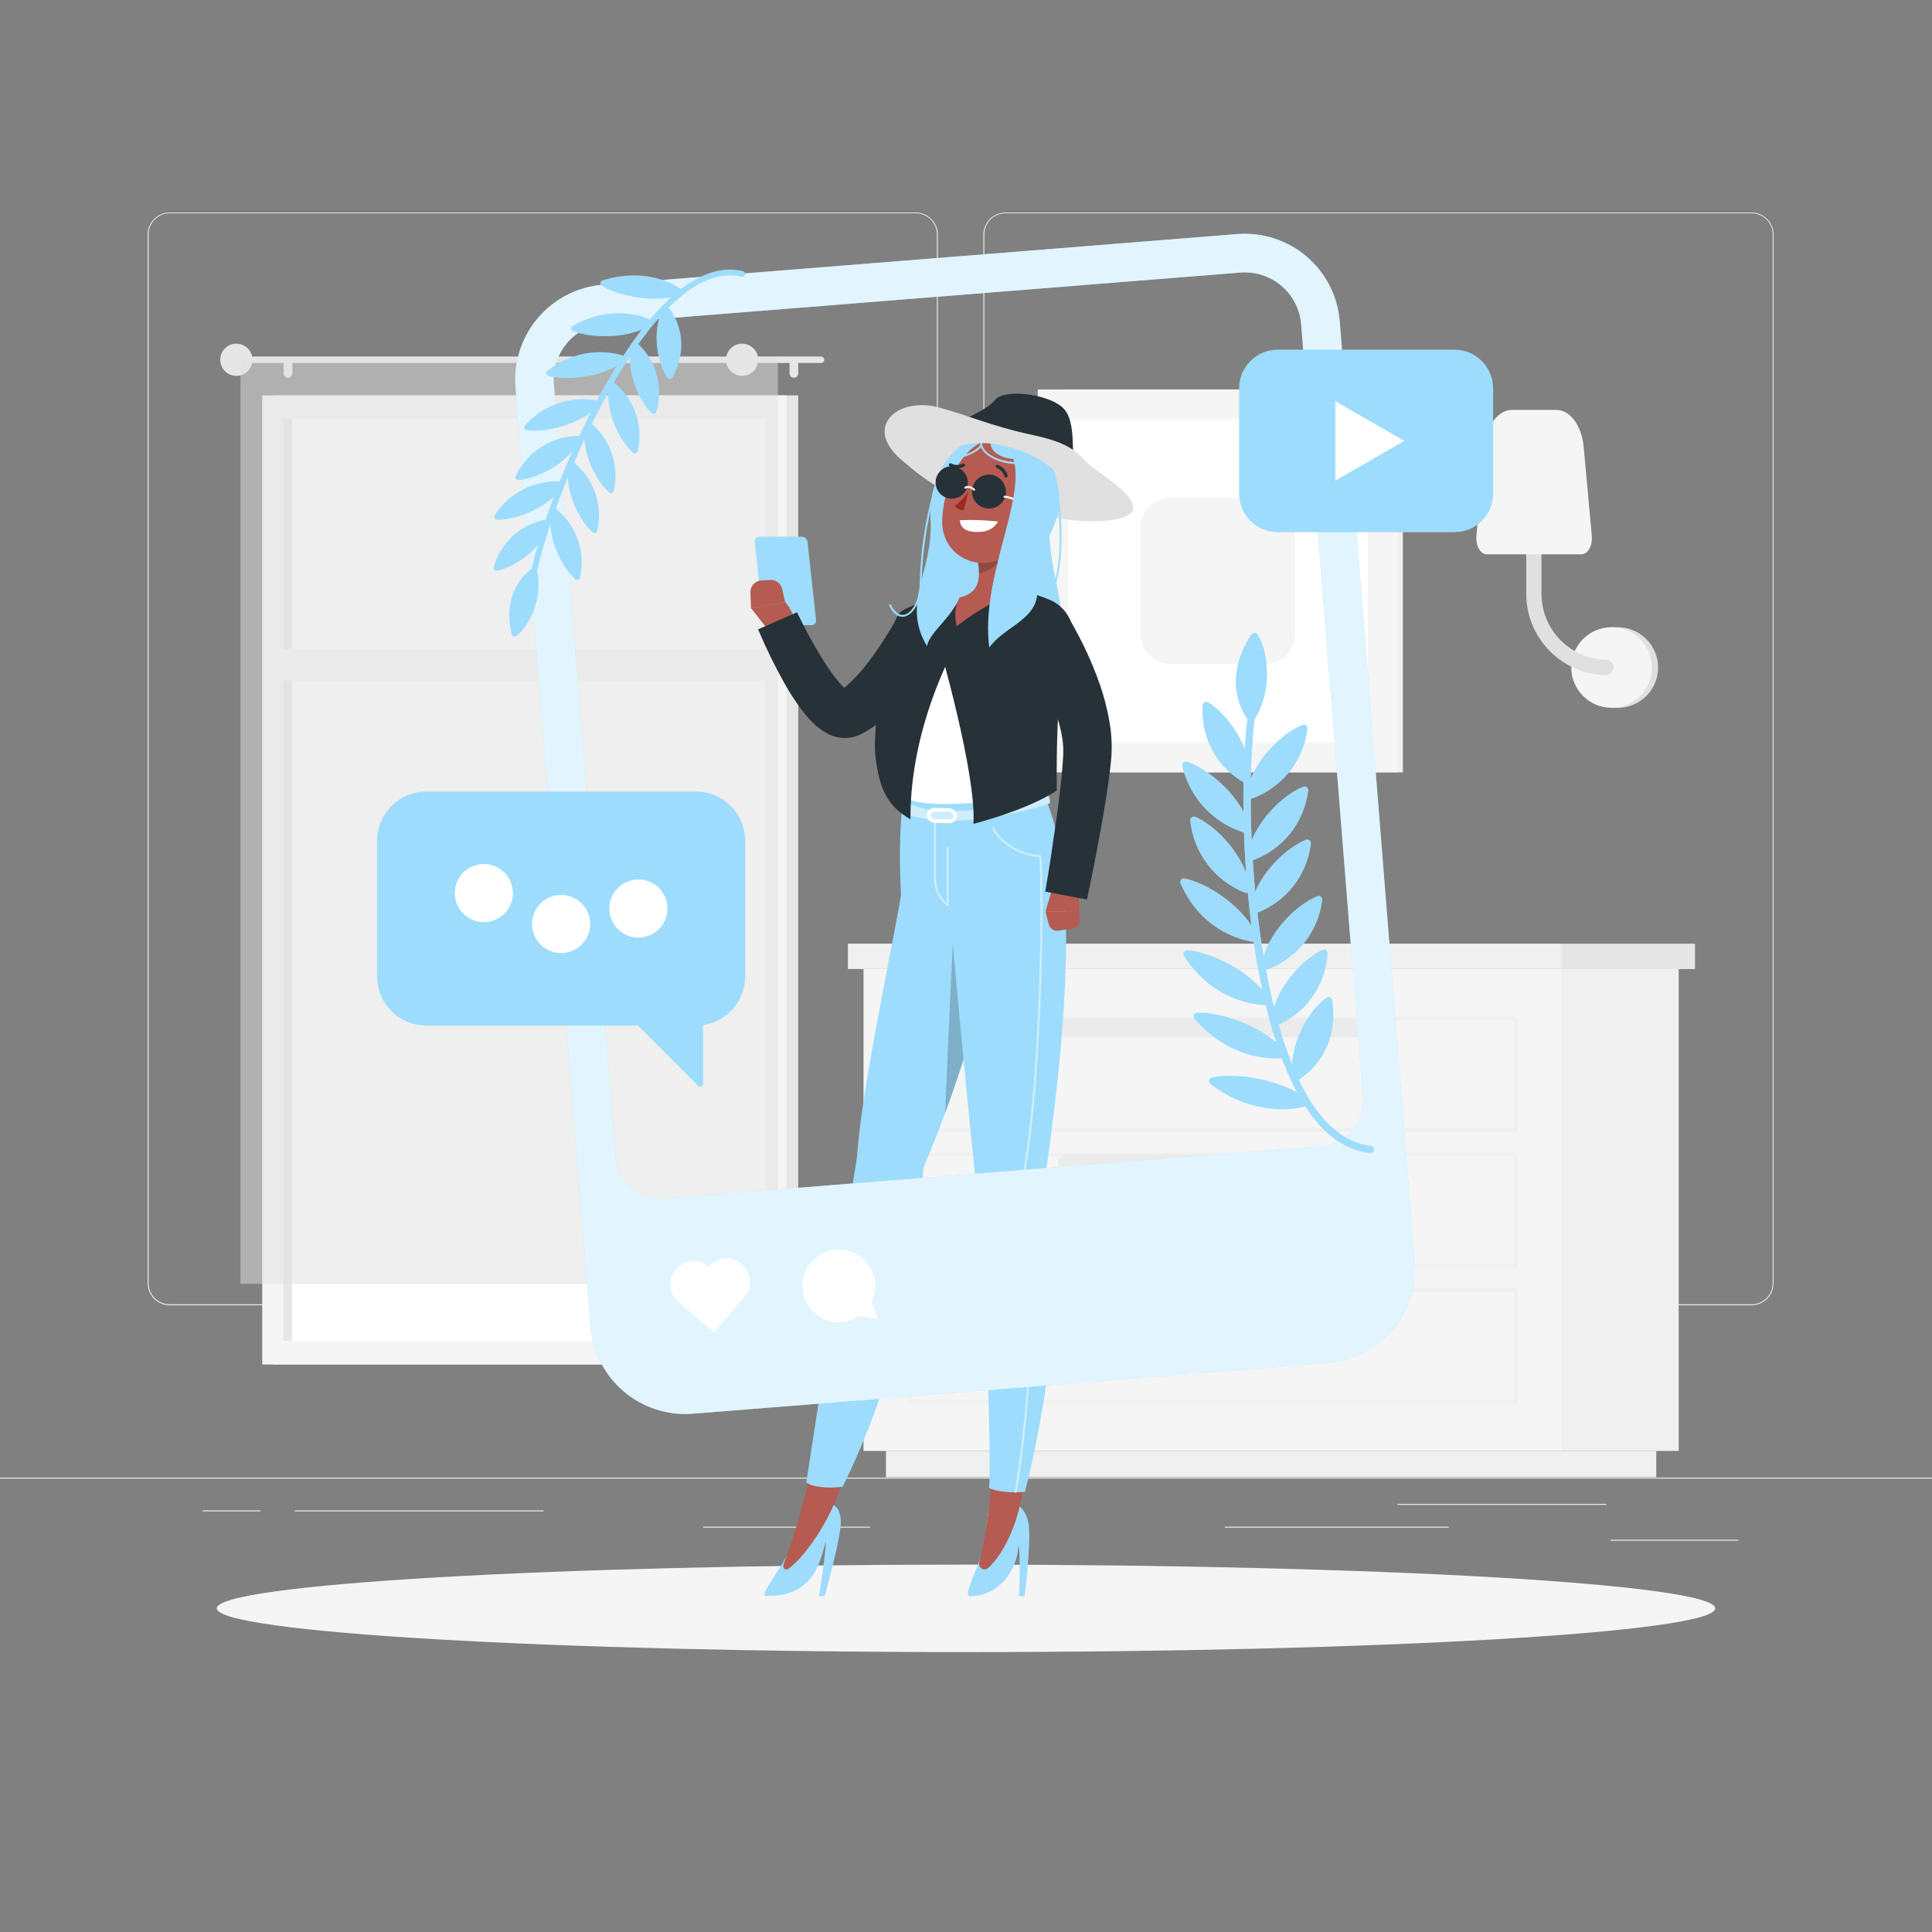 <?xml version="1.0" encoding="UTF-8"?>
<svg xmlns="http://www.w3.org/2000/svg" xmlns:xlink="http://www.w3.org/1999/xlink" width="313px" height="313px" viewBox="0 0 313 313" version="1.1">
<rect x="0" y="0" width="313" height="313" fill="#808080" stroke="none"/>
<defs>
<filter id="alpha" filterUnits="objectBoundingBox" x="0%" y="0%" width="100%" height="100%">
  <feColorMatrix type="matrix" in="SourceGraphic" values="0 0 0 0 1 0 0 0 0 1 0 0 0 0 1 0 0 0 1 0"/>
</filter>
<mask id="mask0">
  <g filter="url(#alpha)">
<rect x="0" y="0" width="313" height="313" style="fill:rgb(0%,0%,0%);fill-opacity:0.502;stroke:none;"/>
  </g>
</mask>
<clipPath id="clip1">
  <rect x="0" y="0" width="313" height="313"/>
</clipPath>
<g id="surface5" clip-path="url(#clip1)">
<path style=" stroke:none;fill-rule:nonzero;fill:rgb(87.843%,87.843%,87.843%);fill-opacity:1;" d="M 38.957 208 L 126.031 208 L 126.031 58.285 L 38.957 58.285 Z M 38.957 208 "/>
</g>
<mask id="mask1">
  <g filter="url(#alpha)">
<rect x="0" y="0" width="313" height="313" style="fill:rgb(0%,0%,0%);fill-opacity:0.2;stroke:none;"/>
  </g>
</mask>
<clipPath id="clip2">
  <rect x="0" y="0" width="313" height="313"/>
</clipPath>
<g id="surface8" clip-path="url(#clip2)">
<path style=" stroke:none;fill-rule:nonzero;fill:rgb(0%,0%,0%);fill-opacity:1;" d="M 154.699 146.113 C 154.699 146.113 153.676 166.246 153.125 180.332 C 157.051 169.652 160.105 158.668 162.254 147.492 Z M 154.699 146.113 "/>
</g>
<mask id="mask2">
  <g filter="url(#alpha)">
<rect x="0" y="0" width="313" height="313" style="fill:rgb(0%,0%,0%);fill-opacity:0.502;stroke:none;"/>
  </g>
</mask>
<clipPath id="clip3">
  <rect x="0" y="0" width="313" height="313"/>
</clipPath>
<g id="surface11" clip-path="url(#clip3)">
<path style=" stroke:none;fill-rule:nonzero;fill:rgb(100%,100%,100%);fill-opacity:1;" d="M 146.047 129.688 L 145.75 131.109 C 145.75 131.109 146.379 132.555 152.832 132.949 C 159.285 133.344 169.145 130.609 170.008 130.16 C 170.316 129.594 169.652 128.562 169.652 128.562 C 169.652 128.562 163.012 131.434 153.156 131.422 C 150.688 131.367 148.262 130.777 146.047 129.688 Z M 146.047 129.688 "/>
</g>
<mask id="mask3">
  <g filter="url(#alpha)">
<rect x="0" y="0" width="313" height="313" style="fill:rgb(0%,0%,0%);fill-opacity:0.2;stroke:none;"/>
  </g>
</mask>
<clipPath id="clip4">
  <rect x="0" y="0" width="313" height="313"/>
</clipPath>
<g id="surface14" clip-path="url(#clip4)">
<path style=" stroke:none;fill-rule:nonzero;fill:rgb(0%,0%,0%);fill-opacity:1;" d="M 162.289 88.223 L 158.43 91.051 C 158.539 91.645 158.598 92.246 158.602 92.848 C 159.988 92.754 161.984 91.391 162.234 89.969 C 162.359 89.395 162.379 88.805 162.289 88.223 Z M 162.289 88.223 "/>
</g>
<mask id="mask4">
  <g filter="url(#alpha)">
<rect x="0" y="0" width="313" height="313" style="fill:rgb(0%,0%,0%);fill-opacity:0.502;stroke:none;"/>
  </g>
</mask>
<clipPath id="clip5">
  <rect x="0" y="0" width="313" height="313"/>
</clipPath>
<g id="surface17" clip-path="url(#clip5)">
<path style=" stroke:none;fill-rule:nonzero;fill:rgb(100%,100%,100%);fill-opacity:1;" d="M 153.52 146.797 C 153.484 146.797 153.453 146.785 153.426 146.766 C 152.773 146.25 152.242 145.59 151.879 144.836 C 151.516 144.086 151.328 143.262 151.328 142.426 L 151.328 133 C 151.328 132.957 151.344 132.918 151.375 132.891 C 151.402 132.859 151.445 132.844 151.484 132.844 C 151.527 132.844 151.566 132.859 151.598 132.891 C 151.625 132.918 151.641 132.957 151.641 133 L 151.641 142.426 C 151.641 143.156 151.793 143.879 152.09 144.547 C 152.387 145.215 152.82 145.812 153.363 146.301 L 153.363 137.406 C 153.363 137.367 153.379 137.324 153.41 137.297 C 153.438 137.266 153.48 137.25 153.52 137.25 C 153.562 137.25 153.602 137.266 153.629 137.297 C 153.66 137.324 153.676 137.367 153.676 137.406 L 153.676 146.641 C 153.676 146.672 153.668 146.699 153.652 146.727 C 153.637 146.75 153.617 146.77 153.59 146.785 Z M 153.52 146.797 "/>
</g>
<mask id="mask5">
  <g filter="url(#alpha)">
<rect x="0" y="0" width="313" height="313" style="fill:rgb(0%,0%,0%);fill-opacity:0.502;stroke:none;"/>
  </g>
</mask>
<clipPath id="clip6">
  <rect x="0" y="0" width="313" height="313"/>
</clipPath>
<g id="surface20" clip-path="url(#clip6)">
<path style=" stroke:none;fill-rule:nonzero;fill:rgb(100%,100%,100%);fill-opacity:1;" d="M 164.512 241.906 C 164.492 241.902 164.473 241.895 164.453 241.883 C 164.438 241.875 164.422 241.859 164.41 241.844 C 164.398 241.824 164.387 241.805 164.383 241.785 C 164.379 241.766 164.379 241.746 164.383 241.723 C 166.648 228.402 168.082 206.266 165.879 189.141 C 165.875 189.133 165.875 189.125 165.875 189.117 C 165.875 189.109 165.875 189.102 165.879 189.098 C 168.621 173.641 168.852 143.398 168.383 138.84 C 166.824 138.742 165.309 138.277 163.965 137.477 C 162.625 136.68 161.492 135.57 160.664 134.246 C 160.652 134.227 160.648 134.207 160.645 134.188 C 160.645 134.168 160.645 134.145 160.652 134.125 C 160.656 134.105 160.664 134.09 160.68 134.07 C 160.691 134.055 160.707 134.043 160.727 134.031 C 160.746 134.023 160.766 134.016 160.785 134.016 C 160.805 134.012 160.828 134.016 160.848 134.023 C 160.867 134.027 160.883 134.039 160.902 134.051 C 160.918 134.066 160.93 134.082 160.938 134.102 C 161.754 135.398 162.871 136.477 164.191 137.25 C 165.516 138.02 167.004 138.465 168.531 138.539 C 168.566 138.543 168.602 138.559 168.625 138.582 C 168.652 138.605 168.668 138.637 168.676 138.672 C 169.184 142.746 168.977 173.488 166.211 189.129 C 168.414 206.281 166.98 228.441 164.707 241.781 C 164.703 241.801 164.695 241.824 164.684 241.84 C 164.672 241.859 164.656 241.875 164.641 241.887 C 164.621 241.898 164.602 241.91 164.578 241.91 C 164.555 241.914 164.535 241.91 164.512 241.906 Z M 164.512 241.906 "/>
</g>
<mask id="mask6">
  <g filter="url(#alpha)">
<rect x="0" y="0" width="313" height="313" style="fill:rgb(0%,0%,0%);fill-opacity:0.702;stroke:none;"/>
  </g>
</mask>
<clipPath id="clip7">
  <rect x="0" y="0" width="313" height="313"/>
</clipPath>
<g id="surface23" clip-path="url(#clip7)">
<path style=" stroke:none;fill-rule:nonzero;fill:rgb(100%,100%,100%);fill-opacity:1;" d="M 200.457 37.922 L 97.656 46.129 C 93.586 46.457 89.809 48.391 87.16 51.5 C 84.508 54.605 83.199 58.641 83.52 62.711 L 95.652 214.898 C 95.98 218.973 97.914 222.746 101.02 225.395 C 104.129 228.047 108.164 229.355 112.234 229.035 L 215.055 220.828 C 219.129 220.5 222.902 218.566 225.551 215.461 C 228.203 212.352 229.512 208.316 229.191 204.246 L 217.047 52.051 C 216.715 47.98 214.785 44.207 211.676 41.559 C 208.562 38.906 204.531 37.602 200.457 37.922 Z M 98.137 52.363 L 200.945 44.156 C 202.148 44.062 203.355 44.203 204.5 44.574 C 205.648 44.945 206.711 45.539 207.625 46.324 C 208.543 47.105 209.293 48.062 209.84 49.137 C 210.387 50.211 210.715 51.383 210.805 52.582 L 220.82 177.832 C 220.965 179.766 220.34 181.676 219.078 183.141 C 217.816 184.609 216.023 185.52 214.094 185.664 L 107.602 194.168 C 105.672 194.32 103.758 193.699 102.285 192.445 C 100.809 191.188 99.895 189.398 99.742 187.469 L 89.723 62.211 C 89.629 61.012 89.773 59.805 90.145 58.664 C 90.516 57.52 91.109 56.457 91.891 55.543 C 92.672 54.629 93.625 53.879 94.695 53.332 C 95.77 52.785 96.938 52.457 98.137 52.363 Z M 98.137 52.363 "/>
</g>
</defs>
<g id="surface1">
<path style=" stroke:none;fill-rule:nonzero;fill:rgb(92.157%,92.157%,92.157%);fill-opacity:1;" d="M 313 239.383 L 0 239.383 L 0 239.539 L 313 239.539 Z M 313 239.383 "/>
<path style=" stroke:none;fill-rule:nonzero;fill:rgb(92.157%,92.157%,92.157%);fill-opacity:1;" d="M 281.637 249.453 L 260.906 249.453 L 260.906 249.609 L 281.637 249.609 Z M 281.637 249.453 "/>
<path style=" stroke:none;fill-rule:nonzero;fill:rgb(92.157%,92.157%,92.157%);fill-opacity:1;" d="M 234.707 247.34 L 198.41 247.34 L 198.41 247.496 L 234.707 247.496 Z M 234.707 247.34 "/>
<path style=" stroke:none;fill-rule:nonzero;fill:rgb(92.157%,92.157%,92.157%);fill-opacity:1;" d="M 260.277 243.645 L 226.406 243.645 L 226.406 243.801 L 260.277 243.801 Z M 260.277 243.645 "/>
<path style=" stroke:none;fill-rule:nonzero;fill:rgb(92.157%,92.157%,92.157%);fill-opacity:1;" d="M 42.172 244.695 L 32.84 244.695 L 32.84 244.855 L 42.172 244.855 Z M 42.172 244.695 "/>
<path style=" stroke:none;fill-rule:nonzero;fill:rgb(92.157%,92.157%,92.157%);fill-opacity:1;" d="M 88.059 244.695 L 47.746 244.695 L 47.746 244.855 L 88.059 244.855 Z M 88.059 244.695 "/>
<path style=" stroke:none;fill-rule:nonzero;fill:rgb(92.157%,92.157%,92.157%);fill-opacity:1;" d="M 140.945 247.34 L 113.934 247.34 L 113.934 247.496 L 140.945 247.496 Z M 140.945 247.34 "/>
<path style=" stroke:none;fill-rule:nonzero;fill:rgb(92.157%,92.157%,92.157%);fill-opacity:1;" d="M 148.363 211.465 L 27.488 211.465 C 26.539 211.461 25.633 211.082 24.965 210.414 C 24.297 209.742 23.918 208.836 23.918 207.891 L 23.918 37.973 C 23.926 37.031 24.309 36.133 24.977 35.469 C 25.645 34.805 26.547 34.434 27.488 34.43 L 148.363 34.43 C 149.309 34.43 150.219 34.809 150.891 35.477 C 151.559 36.148 151.938 37.055 151.938 38.004 L 151.938 207.891 C 151.938 208.836 151.559 209.746 150.891 210.414 C 150.219 211.086 149.309 211.465 148.363 211.465 Z M 27.488 34.555 C 26.582 34.559 25.715 34.918 25.074 35.559 C 24.434 36.199 24.074 37.066 24.074 37.973 L 24.074 207.891 C 24.074 208.793 24.434 209.664 25.074 210.305 C 25.715 210.945 26.582 211.305 27.488 211.305 L 148.363 211.305 C 149.27 211.305 150.137 210.945 150.777 210.305 C 151.418 209.664 151.777 208.793 151.781 207.891 L 151.781 37.973 C 151.777 37.066 151.418 36.199 150.777 35.559 C 150.137 34.918 149.27 34.559 148.363 34.555 Z M 27.488 34.555 "/>
<path style=" stroke:none;fill-rule:nonzero;fill:rgb(92.157%,92.157%,92.157%);fill-opacity:1;" d="M 283.773 211.465 L 162.891 211.465 C 161.945 211.461 161.035 211.086 160.367 210.414 C 159.695 209.742 159.32 208.836 159.316 207.891 L 159.316 37.973 C 159.328 37.031 159.707 36.133 160.375 35.469 C 161.047 34.805 161.949 34.434 162.891 34.43 L 283.773 34.43 C 284.711 34.434 285.613 34.809 286.281 35.469 C 286.949 36.133 287.324 37.031 287.336 37.973 L 287.336 207.891 C 287.336 208.832 286.957 209.742 286.293 210.41 C 285.625 211.082 284.719 211.461 283.773 211.465 Z M 162.891 34.555 C 161.984 34.559 161.117 34.918 160.477 35.559 C 159.836 36.199 159.477 37.066 159.473 37.973 L 159.473 207.891 C 159.477 208.793 159.836 209.664 160.477 210.305 C 161.117 210.945 161.984 211.305 162.891 211.305 L 283.773 211.305 C 284.676 211.305 285.547 210.945 286.188 210.305 C 286.828 209.664 287.188 208.793 287.191 207.891 L 287.191 37.973 C 287.188 37.066 286.828 36.199 286.188 35.559 C 285.547 34.918 284.676 34.559 283.773 34.555 Z M 162.891 34.555 "/>
<path style=" stroke:none;fill-rule:nonzero;fill:rgb(87.843%,87.843%,87.843%);fill-opacity:1;" d="M 261.895 114.672 C 262.766 114.699 263.637 114.551 264.453 114.234 C 265.27 113.918 266.012 113.441 266.641 112.832 C 267.27 112.223 267.766 111.496 268.109 110.691 C 268.449 109.883 268.625 109.02 268.625 108.145 C 268.625 107.27 268.449 106.406 268.109 105.602 C 267.766 104.793 267.27 104.066 266.641 103.457 C 266.012 102.848 265.27 102.371 264.453 102.055 C 263.637 101.738 262.766 101.594 261.895 101.617 L 261.09 101.617 L 261.09 114.672 Z M 261.895 114.672 "/>
<path style=" stroke:none;fill-rule:nonzero;fill:rgb(96.078%,96.078%,96.078%);fill-opacity:1;" d="M 261.09 114.672 C 264.699 114.672 267.621 111.75 267.621 108.141 C 267.621 104.535 264.699 101.613 261.09 101.613 C 257.488 101.613 254.562 104.535 254.562 108.141 C 254.562 111.75 257.488 114.672 261.09 114.672 Z M 261.09 114.672 "/>
<path style=" stroke:none;fill-rule:nonzero;fill:rgb(87.843%,87.843%,87.843%);fill-opacity:1;" d="M 260.414 109.375 C 258.691 109.375 256.98 109.035 255.387 108.375 C 253.789 107.715 252.34 106.746 251.121 105.523 C 249.898 104.305 248.934 102.855 248.27 101.258 C 247.609 99.664 247.27 97.957 247.27 96.23 L 247.27 77.668 C 247.32 77.379 247.473 77.113 247.699 76.926 C 247.922 76.734 248.211 76.633 248.504 76.633 C 248.797 76.633 249.082 76.734 249.309 76.926 C 249.535 77.113 249.684 77.379 249.738 77.668 L 249.738 96.242 C 249.746 99.062 250.867 101.762 252.863 103.758 C 254.855 105.75 257.559 106.875 260.379 106.883 C 260.668 106.934 260.934 107.086 261.121 107.312 C 261.312 107.539 261.414 107.82 261.414 108.117 C 261.414 108.41 261.312 108.695 261.121 108.922 C 260.934 109.148 260.668 109.301 260.379 109.348 Z M 260.414 109.375 "/>
<path style=" stroke:none;fill-rule:nonzero;fill:rgb(96.078%,96.078%,96.078%);fill-opacity:1;" d="M 240.848 89.805 L 256.227 89.805 C 257.25 89.805 258.035 88.387 257.887 86.797 L 256.566 72.398 C 256.246 68.965 254.383 66.418 252.184 66.418 L 244.902 66.418 C 242.699 66.418 240.828 68.965 240.52 72.398 L 239.195 86.797 C 239.043 88.387 239.828 89.805 240.848 89.805 Z M 240.848 89.805 "/>
<path style=" stroke:none;fill-rule:nonzero;fill:rgb(90.196%,90.196%,90.196%);fill-opacity:1;" d="M 44.371 221.059 L 129.32 221.059 L 129.32 64.059 L 44.371 64.059 Z M 44.371 221.059 "/>
<path style=" stroke:none;fill-rule:nonzero;fill:rgb(96.078%,96.078%,96.078%);fill-opacity:1;" d="M 42.488 221.059 L 127.434 221.059 L 127.434 64.059 L 42.488 64.059 Z M 42.488 221.059 "/>
<path style=" stroke:none;fill-rule:nonzero;fill:rgb(100%,100%,100%);fill-opacity:1;" d="M 124.047 217.258 L 124.047 67.871 L 45.879 67.871 L 45.879 217.258 Z M 124.047 217.258 "/>
<path style=" stroke:none;fill-rule:nonzero;fill:rgb(90.196%,90.196%,90.196%);fill-opacity:1;" d="M 47.301 217.254 L 47.301 67.863 L 45.875 67.863 L 45.875 217.254 Z M 47.301 217.254 "/>
<path style=" stroke:none;fill-rule:nonzero;fill:rgb(96.078%,96.078%,96.078%);fill-opacity:1;" d="M 43.891 110.246 L 126.031 110.246 L 126.031 105.137 L 43.891 105.137 Z M 43.891 110.246 "/>
<path style=" stroke:none;fill-rule:nonzero;fill:rgb(90.196%,90.196%,90.196%);fill-opacity:1;" d="M 38.812 57.762 L 133.02 57.762 C 133.156 57.762 133.289 57.816 133.383 57.914 C 133.48 58.012 133.535 58.145 133.539 58.281 C 133.539 58.418 133.484 58.551 133.387 58.648 C 133.289 58.75 133.156 58.805 133.02 58.805 L 38.812 58.805 C 38.672 58.805 38.543 58.75 38.445 58.648 C 38.348 58.551 38.293 58.418 38.293 58.281 C 38.293 58.145 38.348 58.012 38.445 57.914 C 38.543 57.816 38.676 57.762 38.812 57.762 Z M 38.812 57.762 "/>
<path style=" stroke:none;fill-rule:nonzero;fill:rgb(90.196%,90.196%,90.196%);fill-opacity:1;" d="M 35.684 58.281 C 35.68 58.797 35.832 59.301 36.117 59.734 C 36.406 60.164 36.812 60.5 37.289 60.695 C 37.766 60.895 38.293 60.949 38.797 60.848 C 39.305 60.746 39.77 60.5 40.137 60.137 C 40.5 59.77 40.75 59.305 40.852 58.797 C 40.953 58.293 40.902 57.766 40.703 57.289 C 40.508 56.812 40.172 56.402 39.742 56.117 C 39.312 55.828 38.809 55.676 38.293 55.676 C 37.949 55.676 37.609 55.742 37.293 55.871 C 36.977 56.004 36.691 56.195 36.445 56.438 C 36.203 56.68 36.012 56.965 35.883 57.281 C 35.75 57.598 35.684 57.938 35.684 58.281 Z M 35.684 58.281 "/>
<path style=" stroke:none;fill-rule:nonzero;fill:rgb(90.196%,90.196%,90.196%);fill-opacity:1;" d="M 128.617 61.203 C 128.805 61.203 128.98 61.129 129.113 61 C 129.246 60.867 129.32 60.688 129.32 60.504 L 129.32 58.988 C 129.32 58.801 129.246 58.621 129.113 58.488 C 128.984 58.359 128.805 58.281 128.617 58.281 C 128.43 58.281 128.254 58.355 128.121 58.488 C 127.988 58.621 127.914 58.801 127.91 58.988 L 127.91 60.504 C 127.914 60.688 127.988 60.867 128.121 61 C 128.254 61.129 128.43 61.203 128.617 61.203 Z M 128.617 61.203 "/>
<path style=" stroke:none;fill-rule:nonzero;fill:rgb(90.196%,90.196%,90.196%);fill-opacity:1;" d="M 46.664 61.203 C 46.848 61.203 47.027 61.129 47.156 61 C 47.289 60.867 47.363 60.688 47.363 60.504 L 47.363 58.988 C 47.363 58.801 47.289 58.621 47.16 58.488 C 47.027 58.359 46.848 58.281 46.664 58.281 C 46.477 58.281 46.297 58.355 46.164 58.488 C 46.031 58.621 45.957 58.801 45.953 58.988 L 45.953 60.504 C 45.957 60.688 46.031 60.867 46.164 61 C 46.297 61.129 46.477 61.203 46.664 61.203 Z M 46.664 61.203 "/>
<use xlink:href="#surface5" mask="url(#mask0)"/>
<path style=" stroke:none;fill-rule:nonzero;fill:rgb(90.196%,90.196%,90.196%);fill-opacity:1;" d="M 117.617 58.281 C 117.617 58.797 117.77 59.301 118.055 59.734 C 118.344 60.164 118.75 60.5 119.227 60.695 C 119.703 60.895 120.227 60.949 120.734 60.848 C 121.242 60.746 121.707 60.5 122.074 60.137 C 122.438 59.77 122.688 59.305 122.789 58.797 C 122.891 58.293 122.84 57.766 122.641 57.289 C 122.445 56.812 122.109 56.402 121.68 56.117 C 121.25 55.828 120.746 55.676 120.23 55.676 C 119.539 55.676 118.875 55.949 118.387 56.438 C 117.895 56.926 117.621 57.59 117.617 58.281 Z M 117.617 58.281 "/>
<path style=" stroke:none;fill-rule:nonzero;fill:rgb(94.118%,94.118%,94.118%);fill-opacity:1;" d="M 253.027 235.059 L 271.961 235.059 L 271.961 156.988 L 253.027 156.988 Z M 253.027 235.059 "/>
<path style=" stroke:none;fill-rule:nonzero;fill:rgb(94.118%,94.118%,94.118%);fill-opacity:1;" d="M 143.535 239.312 L 268.328 239.312 L 268.328 235.062 L 143.535 235.062 Z M 143.535 239.312 "/>
<path style=" stroke:none;fill-rule:nonzero;fill:rgb(96.078%,96.078%,96.078%);fill-opacity:1;" d="M 253.027 156.996 L 139.898 156.996 L 139.898 235.062 L 253.027 235.062 Z M 253.027 156.996 "/>
<path style=" stroke:none;fill-rule:nonzero;fill:rgb(94.118%,94.118%,94.118%);fill-opacity:1;" d="M 245.91 205.328 L 147.004 205.328 L 147.004 186.703 L 245.91 186.703 Z M 147.668 204.703 L 245.262 204.703 L 245.262 187.363 L 147.668 187.363 Z M 147.668 204.703 "/>
<path style=" stroke:none;fill-rule:nonzero;fill:rgb(94.118%,94.118%,94.118%);fill-opacity:1;" d="M 245.91 227.355 L 147.004 227.355 L 147.004 208.707 L 245.91 208.707 Z M 147.668 226.73 L 245.262 226.73 L 245.262 209.359 L 147.668 209.359 Z M 147.668 226.73 "/>
<path style=" stroke:none;fill-rule:nonzero;fill:rgb(92.157%,92.157%,92.157%);fill-opacity:1;" d="M 172.906 190.047 L 220.016 190.047 C 220.414 190.047 220.797 189.887 221.078 189.605 C 221.359 189.32 221.52 188.938 221.523 188.539 C 221.523 188.141 221.363 187.754 221.082 187.473 C 220.797 187.188 220.414 187.031 220.016 187.031 L 172.906 187.031 C 172.508 187.031 172.125 187.191 171.844 187.473 C 171.559 187.758 171.402 188.141 171.398 188.539 C 171.402 188.938 171.559 189.32 171.844 189.605 C 172.125 189.887 172.508 190.047 172.906 190.047 Z M 172.906 190.047 "/>
<path style=" stroke:none;fill-rule:nonzero;fill:rgb(94.118%,94.118%,94.118%);fill-opacity:1;" d="M 245.91 183.344 L 147.004 183.344 L 147.004 164.695 L 245.91 164.695 Z M 147.668 182.688 L 245.262 182.688 L 245.262 165.344 L 147.668 165.344 Z M 147.668 182.688 "/>
<path style=" stroke:none;fill-rule:nonzero;fill:rgb(92.157%,92.157%,92.157%);fill-opacity:1;" d="M 172.906 168.039 L 220.016 168.039 C 220.414 168.039 220.797 167.879 221.082 167.594 C 221.363 167.312 221.523 166.93 221.523 166.527 C 221.52 166.129 221.359 165.746 221.078 165.465 C 220.797 165.18 220.414 165.023 220.016 165.02 L 172.906 165.02 C 172.512 165.023 172.129 165.18 171.848 165.461 C 171.566 165.738 171.402 166.117 171.398 166.516 C 171.398 166.715 171.438 166.914 171.512 167.098 C 171.586 167.281 171.699 167.449 171.836 167.59 C 171.977 167.73 172.145 167.844 172.328 167.918 C 172.512 167.996 172.707 168.035 172.906 168.039 Z M 172.906 168.039 "/>
<path style=" stroke:none;fill-rule:nonzero;fill:rgb(92.157%,92.157%,92.157%);fill-opacity:1;" d="M 172.906 212.051 L 220.016 212.051 C 220.414 212.051 220.797 211.891 221.082 211.609 C 221.363 211.328 221.523 210.941 221.523 210.543 C 221.52 210.145 221.359 209.762 221.078 209.477 C 220.797 209.195 220.414 209.035 220.016 209.035 L 172.906 209.035 C 172.508 209.035 172.125 209.195 171.844 209.477 C 171.559 209.762 171.402 210.145 171.398 210.543 C 171.402 210.941 171.559 211.324 171.844 211.609 C 172.125 211.891 172.508 212.051 172.906 212.051 Z M 172.906 212.051 "/>
<path style=" stroke:none;fill-rule:nonzero;fill:rgb(94.118%,94.118%,94.118%);fill-opacity:1;" d="M 137.371 156.988 L 253.023 156.988 L 253.023 152.883 L 137.371 152.883 Z M 137.371 156.988 "/>
<path style=" stroke:none;fill-rule:nonzero;fill:rgb(90.196%,90.196%,90.196%);fill-opacity:1;" d="M 274.605 152.887 L 253.027 152.887 L 253.027 156.996 L 274.605 156.996 Z M 274.605 152.887 "/>
<path style=" stroke:none;fill-rule:nonzero;fill:rgb(94.118%,94.118%,94.118%);fill-opacity:1;" d="M 172.602 125.125 L 227.273 125.125 L 227.273 63.094 L 172.602 63.094 Z M 172.602 125.125 "/>
<path style=" stroke:none;fill-rule:nonzero;fill:rgb(96.078%,96.078%,96.078%);fill-opacity:1;" d="M 168.125 125.125 L 226.473 125.125 L 226.473 63.094 L 168.125 63.094 Z M 168.125 125.125 "/>
<path style=" stroke:none;fill-rule:nonzero;fill:rgb(100%,100%,100%);fill-opacity:1;" d="M 221.586 120.238 L 221.586 67.984 L 173.012 67.984 L 173.012 120.238 Z M 221.586 120.238 "/>
<path style=" stroke:none;fill-rule:nonzero;fill:rgb(96.078%,96.078%,96.078%);fill-opacity:1;" d="M 209.816 102.766 L 209.816 85.469 C 209.816 82.809 207.66 80.652 205.004 80.652 L 189.602 80.652 C 186.945 80.652 184.789 82.809 184.789 85.469 L 184.789 102.766 C 184.789 105.422 186.945 107.578 189.602 107.578 L 205.004 107.578 C 207.66 107.578 209.816 105.422 209.816 102.766 Z M 209.816 102.766 "/>
<path style=" stroke:none;fill-rule:nonzero;fill:rgb(96.078%,96.078%,96.078%);fill-opacity:1;" d="M 156.5 267.652 C 223.535 267.652 277.875 264.48 277.875 260.566 C 277.875 256.652 223.535 253.48 156.5 253.48 C 89.465 253.48 35.125 256.652 35.125 260.566 C 35.125 264.48 89.465 267.652 156.5 267.652 Z M 156.5 267.652 "/>
<path style=" stroke:none;fill-rule:nonzero;fill:rgb(61.569%,86.275%,98.824%);fill-opacity:1;" d="M 131.461 101.281 L 124.574 101.281 C 124.344 101.273 124.125 101.188 123.957 101.035 C 123.785 100.879 123.676 100.668 123.648 100.441 L 122.27 87.785 C 122.258 87.68 122.266 87.57 122.297 87.469 C 122.328 87.367 122.379 87.273 122.449 87.191 C 122.52 87.113 122.605 87.051 122.707 87.008 C 122.805 86.965 122.91 86.941 123.016 86.945 L 129.902 86.945 C 130.129 86.949 130.352 87.039 130.52 87.191 C 130.691 87.348 130.801 87.555 130.828 87.785 L 132.203 100.441 C 132.219 100.547 132.211 100.656 132.18 100.758 C 132.148 100.859 132.098 100.953 132.027 101.031 C 131.953 101.113 131.867 101.176 131.77 101.219 C 131.672 101.262 131.566 101.281 131.461 101.281 Z M 131.461 101.281 "/>
<path style=" stroke:none;fill-rule:nonzero;fill:rgb(14.902%,19.608%,21.961%);fill-opacity:1;" d="M 152.52 69.895 C 155.75 67.984 159.855 66.539 161.207 64.777 C 162.559 63.02 169.445 63.695 172.07 65.949 C 174.691 68.203 173.289 74.406 174.289 76.773 C 175.293 79.141 173.039 81 173.039 81 Z M 152.52 69.895 "/>
<path style=" stroke:none;fill-rule:nonzero;fill:rgb(61.569%,86.275%,98.824%);fill-opacity:1;" d="M 157.062 72.254 C 150.648 75.602 150.586 88.742 154.398 96.379 C 158.211 104.016 168.859 105.586 171.254 102.352 C 173.652 99.113 168.594 90.094 170.473 82.684 C 172.352 75.27 162.953 69.172 157.062 72.254 Z M 157.062 72.254 "/>
<path style=" stroke:none;fill-rule:nonzero;fill:rgb(70.98%,35.686%,32.157%);fill-opacity:1;" d="M 124.137 101.664 L 121.676 98.531 L 127.203 97.52 C 127.203 97.52 130.254 100.973 127.922 103.152 L 127.191 103.152 C 126.602 103.152 126.023 103.016 125.492 102.758 C 124.965 102.5 124.5 102.125 124.137 101.664 Z M 124.137 101.664 "/>
<path style=" stroke:none;fill-rule:nonzero;fill:rgb(70.98%,35.686%,32.157%);fill-opacity:1;" d="M 123.32 94.039 L 124.773 93.949 C 125.215 93.926 125.652 94.059 126.008 94.324 C 126.359 94.59 126.609 94.973 126.711 95.402 L 127.195 97.539 L 121.668 98.551 L 121.574 95.973 C 121.559 95.484 121.734 95.016 122.059 94.652 C 122.387 94.293 122.836 94.07 123.32 94.039 Z M 123.32 94.039 "/>
<path style=" stroke:none;fill-rule:nonzero;fill:rgb(14.902%,19.608%,21.961%);fill-opacity:1;" d="M 153.109 104.121 C 152.617 104.926 152.18 105.582 151.703 106.297 C 151.23 107.008 150.758 107.684 150.27 108.367 C 149.281 109.727 148.254 111.07 147.141 112.379 C 145.996 113.742 144.754 115.023 143.43 116.211 C 142.699 116.859 141.922 117.457 141.113 118 C 140.664 118.297 140.199 118.57 139.723 118.82 L 139.535 118.914 C 139.461 118.953 139.461 118.957 139.273 119.047 C 138.391 119.453 137.422 119.625 136.457 119.547 C 135.5 119.465 134.574 119.168 133.75 118.676 C 133.184 118.348 132.652 117.965 132.16 117.531 C 131.406 116.844 130.711 116.09 130.09 115.277 C 129.023 113.887 128.059 112.422 127.195 110.895 C 125.566 108.004 124.102 105.02 122.816 101.957 L 129.125 99.195 C 130.418 101.918 131.867 104.566 133.465 107.121 C 134.207 108.316 135.035 109.461 135.938 110.547 C 136.297 110.977 136.691 111.371 137.125 111.73 C 137.23 111.82 137.344 111.895 137.469 111.953 C 137.508 111.953 137.414 111.875 137.008 111.824 C 136.762 111.801 136.516 111.824 136.281 111.887 C 136.156 111.918 136.035 111.961 135.918 112.012 C 135.824 112.059 135.918 112.012 135.918 112.012 L 135.992 111.965 C 136.207 111.836 136.418 111.695 136.617 111.539 C 137.102 111.172 137.559 110.773 137.988 110.344 C 138.969 109.367 139.879 108.32 140.711 107.215 C 141.59 106.07 142.426 104.848 143.215 103.602 C 143.617 102.977 144.012 102.352 144.387 101.727 C 144.762 101.098 145.156 100.418 145.465 99.848 Z M 153.109 104.121 "/>
<path style=" stroke:none;fill-rule:nonzero;fill:rgb(87.843%,87.843%,87.843%);fill-opacity:1;" d="M 179.473 84.328 C 172.633 85.094 165.113 82.32 159.273 81.336 C 153.434 80.352 150.363 78.25 145.922 74.398 C 139.844 69.105 145.457 64.246 152.066 66 C 156.855 67.25 160.137 68.93 167.504 70.52 C 174.871 72.109 174.516 73.992 177.551 76.121 C 182.066 79.281 187.512 83.434 179.473 84.328 Z M 179.473 84.328 "/>
<path style=" stroke:none;fill-rule:nonzero;fill:rgb(61.569%,86.275%,98.824%);fill-opacity:1;" d="M 164.105 243.414 C 164.105 243.414 166.461 244.039 166.711 247.527 C 166.961 251.012 165.984 258.59 165.984 258.59 L 165.109 258.59 C 165.109 258.59 165.359 251.895 165.016 250.336 C 164.746 254.863 161.5 258.59 157.207 258.59 C 155.688 258.59 159.004 253.645 159.543 249.438 C 160.082 245.23 160.395 242.988 160.395 242.988 Z M 164.105 243.414 "/>
<path style=" stroke:none;fill-rule:nonzero;fill:rgb(70.98%,35.686%,32.157%);fill-opacity:1;" d="M 160.512 240.691 L 165.777 240.984 C 164.914 247.426 162.246 252.129 160.043 254.074 C 159.898 254.184 159.723 254.246 159.543 254.254 C 159.363 254.258 159.184 254.211 159.031 254.117 C 158.879 254.02 158.758 253.879 158.688 253.715 C 158.613 253.547 158.594 253.363 158.629 253.188 C 159.645 249.09 160.277 244.906 160.512 240.691 Z M 160.512 240.691 "/>
<path style=" stroke:none;fill-rule:nonzero;fill:rgb(61.569%,86.275%,98.824%);fill-opacity:1;" d="M 134.758 243.754 C 134.758 243.754 136.562 244.051 136.156 247.508 C 135.746 250.965 133.602 258.57 133.602 258.57 L 132.711 258.57 C 132.711 258.57 133.832 251.25 133.781 249.691 C 132.648 254.219 131.23 258.57 124.16 258.57 C 122.641 258.57 127.289 253.625 128.605 249.418 C 129.918 245.211 130.395 243.734 130.395 243.734 Z M 134.758 243.754 "/>
<path style=" stroke:none;fill-rule:nonzero;fill:rgb(70.98%,35.686%,32.157%);fill-opacity:1;" d="M 131.121 239.133 L 136.27 240.684 C 134.441 246.477 130.438 252.117 127.867 254.062 C 127.18 254.582 126.684 254.062 126.984 253.273 C 128.738 248.676 130.121 243.949 131.121 239.133 Z M 131.121 239.133 "/>
<path style=" stroke:none;fill-rule:nonzero;fill:rgb(61.569%,86.275%,98.824%);fill-opacity:1;" d="M 146.633 127.129 C 146.633 127.129 145.344 133.32 145.969 145.008 C 144.211 155.406 139.496 176.902 138.828 187.574 C 136.035 204.816 130.629 240.16 130.629 240.16 C 131.594 240.961 134.332 241.168 136.5 240.859 C 136.5 240.859 149.02 217.285 149.559 189.316 C 163.773 155.836 164.914 127.492 164.914 127.492 Z M 146.633 127.129 "/>
<use xlink:href="#surface8" mask="url(#mask1)"/>
<path style=" stroke:none;fill-rule:nonzero;fill:rgb(61.569%,86.275%,98.824%);fill-opacity:1;" d="M 152.066 127.496 C 152.066 127.496 156.074 172.902 157.828 188.934 C 159.66 205.766 160.664 235.766 160.25 241.078 C 161.816 241.816 164.105 241.801 166.039 241.707 C 166.039 241.707 174.371 210.863 169.465 189.68 C 172.531 168.613 173.164 153.664 172.457 144.137 C 171.562 132.109 168.781 128.398 168.781 128.398 Z M 152.066 127.496 "/>
<path style=" stroke:none;fill-rule:nonzero;fill:rgb(61.569%,86.275%,98.824%);fill-opacity:1;" d="M 146.047 129.688 L 145.75 131.109 C 145.75 131.109 146.379 132.555 152.832 132.949 C 159.285 133.344 169.145 130.609 170.008 130.16 C 170.316 129.594 169.652 128.562 169.652 128.562 C 169.652 128.562 163.012 131.434 153.156 131.422 C 150.688 131.367 148.262 130.777 146.047 129.688 Z M 146.047 129.688 "/>
<use xlink:href="#surface11" mask="url(#mask2)"/>
<path style=" stroke:none;fill-rule:nonzero;fill:rgb(100%,100%,100%);fill-opacity:1;" d="M 144.738 104.312 C 144.625 109.418 140.488 112.098 145.008 116.027 C 144.699 120.449 144.707 127.129 146.504 128.918 C 147.855 130.871 158.098 130.715 168.781 128.398 C 167.531 122.238 168.281 118.797 172.238 105.062 C 172.453 104.312 172.512 103.523 172.402 102.746 C 172.297 101.973 172.027 101.23 171.613 100.566 C 171.199 99.902 170.652 99.332 170.004 98.895 C 169.359 98.453 168.625 98.156 167.855 98.02 C 166.98 97.863 166.059 97.719 165.109 97.605 C 161.789 97.117 158.445 96.867 155.094 96.855 C 154.004 96.855 152.875 96.93 151.797 97 C 149.922 97.121 148.16 97.938 146.852 99.289 C 145.547 100.641 144.793 102.434 144.738 104.312 Z M 144.738 104.312 "/>
<path style=" stroke:none;fill-rule:nonzero;fill:rgb(70.98%,35.686%,32.157%);fill-opacity:1;" d="M 164.949 86.277 C 164.082 89.445 163.012 95.289 165.102 97.605 C 161.707 98.242 158.484 99.586 155.641 101.551 C 155.273 101.824 154.82 101.961 154.359 101.934 C 153.902 101.906 153.469 101.719 153.137 101.398 C 152.801 101.082 152.59 100.656 152.543 100.199 C 152.492 99.742 152.605 99.281 152.863 98.902 C 153.445 98.059 154.215 97.359 155.105 96.855 C 158.754 96.266 158.859 93.598 158.422 91.051 Z M 164.949 86.277 "/>
<path style=" stroke:none;fill-rule:nonzero;fill:rgb(14.902%,19.608%,21.961%);fill-opacity:1;" d="M 155.359 96.973 C 153.922 99.398 155.535 103.289 155.535 103.289 C 155.535 103.289 147.398 116.742 147.504 132.75 C 144.082 130.727 142.383 128.293 141.789 122.027 C 141.355 117.48 143.867 100.941 145.801 99.223 C 147.254 97.926 152.426 96.773 154.879 96.285 C 154.965 96.27 155.055 96.281 155.137 96.312 C 155.219 96.348 155.289 96.402 155.34 96.477 C 155.391 96.547 155.418 96.633 155.422 96.723 C 155.426 96.809 155.406 96.898 155.359 96.973 Z M 155.359 96.973 "/>
<path style=" stroke:none;fill-rule:nonzero;fill:rgb(14.902%,19.608%,21.961%);fill-opacity:1;" d="M 162.973 96.578 C 155.402 100.148 152.066 104.191 152.066 104.191 C 152.066 104.191 158.223 125.406 157.703 133.477 C 167.523 130.836 171.211 128.055 171.211 128.055 C 171.211 128.055 171.004 114.559 172.051 110.938 C 172.539 109.25 173.176 106.684 173.723 104.438 C 174.078 102.984 173.902 101.457 173.227 100.121 C 172.555 98.789 171.426 97.742 170.047 97.168 C 169.191 96.805 168.316 96.488 167.43 96.215 C 165.953 95.777 164.359 95.906 162.973 96.578 Z M 162.973 96.578 "/>
<use xlink:href="#surface14" mask="url(#mask3)"/>
<path style=" stroke:none;fill-rule:nonzero;fill:rgb(61.569%,86.275%,98.824%);fill-opacity:1;" d="M 161.695 70.426 C 155.961 69.738 150.285 75.777 150.754 84.242 C 151.223 92.703 145.957 97.551 150.184 104.699 C 150.652 101.832 156.273 98.934 155.992 93.695 C 155.711 88.453 153.941 80.777 158.164 78.082 C 162.391 75.383 165.59 70.895 161.695 70.426 Z M 161.695 70.426 "/>
<path style=" stroke:none;fill-rule:nonzero;fill:rgb(61.569%,86.275%,98.824%);fill-opacity:1;" d="M 146.215 99.93 C 145.375 99.93 144.605 99.301 144.066 98.102 C 144.051 98.062 144.051 98.02 144.066 97.98 C 144.082 97.941 144.109 97.91 144.148 97.895 C 144.188 97.879 144.23 97.875 144.27 97.891 C 144.309 97.906 144.34 97.938 144.355 97.977 C 144.895 99.164 145.676 99.754 146.488 99.59 C 147.668 99.352 148.898 97.562 148.996 94.582 C 149.109 89.32 149.902 84.098 151.355 79.039 C 151.367 79 151.395 78.969 151.43 78.949 C 151.469 78.93 151.508 78.926 151.547 78.938 C 151.566 78.945 151.586 78.953 151.602 78.969 C 151.617 78.98 151.633 78.996 151.641 79.016 C 151.648 79.031 151.656 79.051 151.656 79.074 C 151.656 79.094 151.656 79.113 151.648 79.133 C 150.207 84.164 149.418 89.359 149.309 94.59 C 149.215 97.719 147.855 99.598 146.559 99.879 C 146.445 99.906 146.332 99.926 146.215 99.93 Z M 146.215 99.93 "/>
<path style=" stroke:none;fill-rule:nonzero;fill:rgb(70.98%,35.686%,32.157%);fill-opacity:1;" d="M 168.789 80.629 C 167.141 85.762 166.555 87.973 163.285 90.02 C 158.367 93.055 152.543 89.93 152.645 84.387 C 152.742 79.414 155.422 71.863 160.957 71.051 C 166.492 70.238 170.434 75.488 168.789 80.629 Z M 168.789 80.629 "/>
<path style=" stroke:none;fill-rule:nonzero;fill:rgb(61.569%,86.275%,98.824%);fill-opacity:1;" d="M 154.66 74.23 L 154.391 74.23 C 154.371 74.23 154.348 74.227 154.332 74.215 C 154.312 74.207 154.293 74.195 154.281 74.18 C 154.266 74.164 154.258 74.145 154.25 74.125 C 154.246 74.105 154.242 74.082 154.246 74.062 C 154.25 74.023 154.27 73.984 154.297 73.957 C 154.328 73.93 154.367 73.918 154.41 73.918 C 155.922 73.938 157.395 73.41 158.547 72.43 C 158.629 72.359 158.699 72.273 158.746 72.176 C 158.797 72.078 158.824 71.973 158.828 71.863 C 158.824 71.824 158.832 71.785 158.859 71.75 C 158.883 71.719 158.918 71.695 158.961 71.691 C 159 71.688 159.043 71.699 159.074 71.723 C 159.109 71.75 159.129 71.785 159.137 71.828 C 159.141 71.98 159.109 72.133 159.047 72.273 C 158.984 72.414 158.895 72.539 158.777 72.641 C 157.625 73.621 156.172 74.184 154.66 74.23 Z M 154.66 74.23 "/>
<path style=" stroke:none;fill-rule:nonzero;fill:rgb(14.902%,19.608%,21.961%);fill-opacity:1;" d="M 162.938 80.129 C 162.84 80.66 162.59 81.148 162.215 81.539 C 161.844 81.93 161.363 82.199 160.836 82.32 C 160.312 82.438 159.762 82.402 159.258 82.211 C 158.754 82.023 158.312 81.688 157.996 81.254 C 157.68 80.816 157.5 80.297 157.473 79.758 C 157.449 79.219 157.586 78.684 157.859 78.223 C 158.137 77.758 158.543 77.387 159.031 77.152 C 159.516 76.918 160.059 76.832 160.594 76.902 C 160.961 76.961 161.309 77.09 161.625 77.285 C 161.941 77.477 162.215 77.73 162.434 78.031 C 162.648 78.332 162.805 78.668 162.895 79.031 C 162.98 79.391 162.992 79.762 162.938 80.129 Z M 162.938 80.129 "/>
<path style=" stroke:none;fill-rule:nonzero;fill:rgb(14.902%,19.608%,21.961%);fill-opacity:1;" d="M 156.707 78.965 C 156.551 79.449 156.258 79.879 155.863 80.199 C 155.469 80.52 154.988 80.719 154.48 80.773 C 153.973 80.828 153.461 80.73 153.008 80.5 C 152.555 80.27 152.18 79.91 151.926 79.469 C 151.672 79.027 151.551 78.523 151.578 78.012 C 151.605 77.504 151.781 77.016 152.082 76.605 C 152.383 76.195 152.797 75.879 153.273 75.699 C 153.75 75.52 154.27 75.48 154.766 75.59 C 155.113 75.684 155.441 75.844 155.73 76.066 C 156.016 76.285 156.258 76.559 156.438 76.875 C 156.617 77.188 156.734 77.535 156.781 77.891 C 156.828 78.25 156.801 78.613 156.707 78.965 Z M 156.707 78.965 "/>
<path style=" stroke:none;fill-rule:nonzero;fill:rgb(100%,100%,100%);fill-opacity:1;" d="M 157.832 79.504 C 157.812 79.504 157.793 79.5 157.773 79.492 C 157.758 79.484 157.742 79.473 157.727 79.457 C 157.727 79.457 157.008 78.77 156.477 79.152 C 156.457 79.164 156.438 79.172 156.418 79.176 C 156.398 79.18 156.379 79.184 156.355 79.18 C 156.336 79.176 156.316 79.168 156.301 79.156 C 156.281 79.145 156.27 79.129 156.258 79.113 C 156.242 79.098 156.234 79.078 156.23 79.059 C 156.227 79.039 156.227 79.016 156.23 78.996 C 156.23 78.977 156.238 78.957 156.25 78.938 C 156.262 78.922 156.277 78.906 156.293 78.895 C 157.031 78.355 157.902 79.203 157.941 79.234 C 157.969 79.262 157.984 79.305 157.984 79.344 C 157.984 79.387 157.969 79.43 157.941 79.457 C 157.91 79.484 157.875 79.5 157.832 79.504 Z M 157.832 79.504 "/>
<path style=" stroke:none;fill-rule:nonzero;fill:rgb(100%,100%,100%);fill-opacity:1;" d="M 167.555 82.438 C 167.531 82.445 167.508 82.445 167.488 82.438 C 163.969 80.66 162.746 80.629 162.734 80.629 C 162.695 80.629 162.652 80.613 162.625 80.582 C 162.594 80.555 162.578 80.516 162.578 80.473 C 162.578 80.43 162.598 80.395 162.625 80.363 C 162.656 80.336 162.695 80.316 162.734 80.316 C 162.785 80.316 164.02 80.316 167.625 82.156 C 167.66 82.176 167.688 82.211 167.699 82.25 C 167.715 82.289 167.711 82.332 167.691 82.371 C 167.676 82.391 167.656 82.41 167.633 82.422 C 167.609 82.434 167.582 82.441 167.555 82.438 Z M 167.555 82.438 "/>
<path style=" stroke:none;fill-rule:nonzero;fill:rgb(100%,100%,100%);fill-opacity:1;" d="M 155.535 84.273 C 157.594 84.188 159.652 84.262 161.695 84.492 C 161.07 85.551 159.973 86.371 157.664 86.148 C 155.355 85.93 155.535 84.273 155.535 84.273 Z M 155.535 84.273 "/>
<path style=" stroke:none;fill-rule:nonzero;fill:rgb(14.902%,19.608%,21.961%);fill-opacity:1;" d="M 160.777 80.09 C 160.668 80.516 160.355 80.805 160.082 80.715 C 159.805 80.629 159.66 80.242 159.773 79.816 C 159.887 79.391 160.191 79.109 160.469 79.188 C 160.746 79.27 160.883 79.672 160.777 80.09 Z M 160.777 80.09 "/>
<path style=" stroke:none;fill-rule:nonzero;fill:rgb(14.902%,19.608%,21.961%);fill-opacity:1;" d="M 155.535 78.832 C 155.422 79.258 155.109 79.547 154.836 79.457 C 154.559 79.371 154.422 78.984 154.527 78.559 C 154.633 78.133 154.949 77.852 155.23 77.93 C 155.512 78.012 155.641 78.406 155.535 78.832 Z M 155.535 78.832 "/>
<path style=" stroke:none;fill-rule:nonzero;fill:rgb(14.902%,19.608%,21.961%);fill-opacity:1;" d="M 155.344 77.992 L 154.398 77.438 C 154.398 77.438 154.723 78.371 155.344 77.992 Z M 155.344 77.992 "/>
<path style=" stroke:none;fill-rule:nonzero;fill:rgb(62.745%,15.294%,14.118%);fill-opacity:1;" d="M 156.887 79.672 C 156.266 80.547 155.523 81.336 154.684 82.008 C 154.863 82.215 155.082 82.387 155.332 82.5 C 155.578 82.617 155.852 82.676 156.125 82.676 Z M 156.887 79.672 "/>
<path style=" stroke:none;fill-rule:nonzero;fill:rgb(70.98%,35.686%,32.157%);fill-opacity:1;" d="M 169.391 84.668 C 169.102 85.074 168.727 85.418 168.293 85.668 C 167.863 85.922 167.383 86.082 166.887 86.137 C 165.633 86.227 165.289 84.773 165.91 83.504 C 166.465 82.355 167.789 80.934 168.953 81.449 C 170.117 81.961 170.199 83.598 169.391 84.668 Z M 169.391 84.668 "/>
<path style=" stroke:none;fill-rule:nonzero;fill:rgb(14.902%,19.608%,21.961%);fill-opacity:1;" d="M 162.871 77.336 C 162.812 77.301 162.766 77.246 162.742 77.18 C 162.652 76.871 162.496 76.586 162.277 76.348 C 162.059 76.109 161.789 75.926 161.488 75.809 C 161.422 75.789 161.367 75.75 161.336 75.691 C 161.301 75.633 161.289 75.562 161.309 75.496 C 161.328 75.43 161.371 75.375 161.43 75.34 C 161.492 75.305 161.559 75.297 161.625 75.312 C 162.016 75.449 162.363 75.676 162.645 75.973 C 162.926 76.273 163.129 76.633 163.242 77.031 C 163.262 77.094 163.254 77.164 163.223 77.223 C 163.188 77.281 163.137 77.328 163.074 77.348 C 163.008 77.367 162.938 77.363 162.871 77.336 Z M 162.871 77.336 "/>
<path style=" stroke:none;fill-rule:nonzero;fill:rgb(14.902%,19.608%,21.961%);fill-opacity:1;" d="M 156.188 75.121 C 156.246 75.148 156.297 75.191 156.324 75.25 C 156.352 75.312 156.352 75.383 156.328 75.449 C 156.309 75.512 156.258 75.566 156.199 75.598 C 155.832 75.773 155.426 75.859 155.016 75.848 C 154.605 75.836 154.207 75.73 153.848 75.531 C 153.789 75.496 153.746 75.438 153.73 75.371 C 153.715 75.305 153.727 75.234 153.766 75.176 C 153.801 75.117 153.859 75.078 153.926 75.062 C 153.992 75.047 154.062 75.059 154.121 75.094 C 154.41 75.246 154.734 75.324 155.059 75.324 C 155.387 75.324 155.711 75.246 156 75.094 C 156.062 75.078 156.129 75.09 156.188 75.121 Z M 156.188 75.121 "/>
<path style=" stroke:none;fill-rule:nonzero;fill:rgb(14.902%,19.608%,21.961%);fill-opacity:1;" d="M 160.586 79.25 L 159.641 78.695 C 159.641 78.695 159.961 79.629 160.586 79.25 Z M 160.586 79.25 "/>
<path style=" stroke:none;fill-rule:nonzero;fill:rgb(70.98%,35.686%,32.157%);fill-opacity:1;" d="M 170.734 143.078 L 169.371 147.688 L 174.871 147.688 C 174.871 147.688 175.055 144.137 173.621 141.926 L 172.922 141.672 C 171.723 141.789 171.27 142.008 170.734 143.078 Z M 170.734 143.078 "/>
<path style=" stroke:none;fill-rule:nonzero;fill:rgb(70.98%,35.686%,32.157%);fill-opacity:1;" d="M 171.43 150.777 L 173.789 150.445 C 174.129 150.398 174.438 150.223 174.652 149.953 C 174.871 149.688 174.977 149.352 174.953 149.008 L 174.871 147.668 L 169.371 147.668 L 169.914 149.758 C 169.996 150.086 170.195 150.371 170.477 150.562 C 170.758 150.75 171.098 150.828 171.43 150.777 Z M 171.43 150.777 "/>
<path style=" stroke:none;fill-rule:nonzero;fill:rgb(14.902%,19.608%,21.961%);fill-opacity:1;" d="M 173.039 99.953 C 173.363 100.473 173.59 100.867 173.848 101.316 L 174.559 102.633 C 175.031 103.516 175.473 104.398 175.895 105.301 C 176.754 107.113 177.516 108.969 178.172 110.863 C 178.859 112.824 179.383 114.84 179.738 116.887 C 179.926 117.961 180.043 119.051 180.086 120.141 C 180.129 121.242 180.09 122.348 179.977 123.441 C 179.566 127.398 178.918 131.035 178.262 134.738 C 177.602 138.445 176.871 142.066 176.102 145.738 L 169.34 144.449 C 169.965 140.844 170.512 137.195 171.023 133.57 C 171.535 129.945 172.012 126.281 172.219 122.859 C 172.281 122.109 172.281 121.359 172.219 120.613 C 172.152 119.855 172.035 119.105 171.867 118.363 C 171.512 116.777 171.027 115.219 170.422 113.707 C 169.793 112.129 169.078 110.586 168.281 109.086 C 167.879 108.328 167.461 107.578 167.031 106.84 L 166.367 105.75 C 166.152 105.406 165.895 105.004 165.738 104.75 Z M 173.039 99.953 "/>
<path style=" stroke:none;fill-rule:nonzero;fill:rgb(100%,100%,100%);fill-opacity:1;" d="M 153.863 133.375 L 153.82 133.375 L 151.316 133.289 C 151.156 133.281 151 133.246 150.855 133.18 C 150.711 133.117 150.578 133.023 150.473 132.906 C 150.363 132.789 150.277 132.652 150.223 132.504 C 150.168 132.355 150.141 132.195 150.145 132.035 C 150.168 131.719 150.309 131.422 150.543 131.207 C 150.773 130.992 151.082 130.871 151.398 130.871 L 153.902 130.961 C 154.207 130.984 154.492 131.125 154.695 131.355 C 154.902 131.582 155.012 131.875 155.008 132.184 C 155.004 132.488 154.883 132.781 154.668 133 C 154.457 133.223 154.168 133.352 153.863 133.371 Z M 153.863 132.781 C 154.023 132.781 154.18 132.723 154.293 132.609 C 154.41 132.5 154.48 132.352 154.492 132.191 C 154.492 132.031 154.434 131.875 154.32 131.754 C 154.27 131.695 154.203 131.648 154.129 131.613 C 154.055 131.578 153.977 131.562 153.895 131.559 L 151.391 131.473 C 151.23 131.473 151.078 131.535 150.961 131.645 C 150.844 131.75 150.777 131.902 150.766 132.062 C 150.766 132.223 150.828 132.375 150.938 132.492 C 151.047 132.609 151.199 132.68 151.359 132.688 Z M 153.863 132.781 "/>
<use xlink:href="#surface17" mask="url(#mask4)"/>
<use xlink:href="#surface20" mask="url(#mask5)"/>
<path style=" stroke:none;fill-rule:nonzero;fill:rgb(61.569%,86.275%,98.824%);fill-opacity:1;" d="M 164.168 74.363 C 166.254 80.836 158.785 93.77 160.273 104.906 C 162.777 101.41 168.25 100.367 168.055 95.57 C 167.738 87.434 172.082 86.301 171.543 79.922 C 171.074 74.355 168.414 72.152 163.742 70.984 C 159.074 69.812 159.629 74.008 164.168 74.363 Z M 164.168 74.363 "/>
<path style=" stroke:none;fill-rule:nonzero;fill:rgb(61.569%,86.275%,98.824%);fill-opacity:1;" d="M 164.824 75.207 C 161.625 75.113 159.449 73.762 158.941 72.473 C 158.816 72.16 158.793 71.82 158.871 71.496 C 158.945 71.172 159.121 70.879 159.375 70.656 C 159.387 70.641 159.406 70.629 159.422 70.621 C 159.441 70.613 159.461 70.609 159.484 70.609 C 159.504 70.609 159.523 70.613 159.543 70.621 C 159.562 70.629 159.578 70.641 159.594 70.656 C 159.621 70.688 159.637 70.727 159.637 70.77 C 159.637 70.812 159.621 70.852 159.594 70.883 C 159.383 71.059 159.238 71.297 159.172 71.562 C 159.109 71.828 159.129 72.105 159.234 72.359 C 159.707 73.547 161.777 74.809 164.832 74.863 C 164.852 74.863 164.871 74.867 164.891 74.875 C 164.91 74.883 164.926 74.895 164.941 74.91 C 164.953 74.926 164.965 74.941 164.973 74.961 C 164.98 74.98 164.984 75 164.98 75.02 C 164.988 75.043 164.988 75.066 164.98 75.09 C 164.977 75.113 164.965 75.133 164.949 75.152 C 164.934 75.168 164.914 75.184 164.895 75.195 C 164.871 75.203 164.848 75.207 164.824 75.207 Z M 164.824 75.207 "/>
<path style=" stroke:none;fill-rule:nonzero;fill:rgb(61.569%,86.275%,98.824%);fill-opacity:1;" d="M 170.637 95.66 L 170.578 95.66 C 170.539 95.645 170.508 95.617 170.488 95.578 C 170.473 95.543 170.469 95.496 170.484 95.457 C 171.812 91.934 172.039 86.32 171.109 79.219 C 171.109 79.199 171.109 79.18 171.117 79.16 C 171.121 79.141 171.129 79.121 171.145 79.105 C 171.156 79.086 171.172 79.074 171.191 79.062 C 171.207 79.055 171.227 79.047 171.25 79.047 C 171.27 79.043 171.289 79.043 171.309 79.051 C 171.328 79.055 171.348 79.066 171.367 79.078 C 171.383 79.09 171.395 79.105 171.406 79.125 C 171.414 79.141 171.422 79.164 171.422 79.184 C 172.344 86.434 172.117 91.949 170.754 95.566 C 170.742 95.59 170.727 95.609 170.707 95.629 C 170.684 95.645 170.66 95.656 170.637 95.66 Z M 170.637 95.66 "/>
<path style=" stroke:none;fill-rule:nonzero;fill:rgb(87.843%,87.843%,87.843%);fill-opacity:1;" d="M 156.23 69.867 C 152.336 70.555 155.535 72.305 155.535 72.305 C 155.535 72.305 157.902 71.09 162.949 72.305 C 165.789 72.914 168.445 74.203 170.684 76.059 C 170.684 76.059 172.957 75.484 171.938 73.555 C 170.918 71.629 164.094 68.477 156.23 69.867 Z M 156.23 69.867 "/>
<path style=" stroke:none;fill-rule:nonzero;fill:rgb(61.569%,86.275%,98.824%);fill-opacity:1;" d="M 222.078 186.793 L 222.016 186.793 C 218.641 186.453 215.582 184.602 212.941 181.281 C 202.074 167.676 200.145 132.285 202.121 116.305 C 202.141 116.156 202.215 116.02 202.332 115.926 C 202.449 115.832 202.602 115.789 202.75 115.805 C 202.898 115.824 203.031 115.898 203.125 116.016 C 203.219 116.133 203.266 116.281 203.25 116.43 C 201.371 131.805 203.305 167.379 213.824 180.559 C 216.27 183.617 219.062 185.328 222.125 185.641 C 222.266 185.66 222.395 185.734 222.484 185.844 C 222.578 185.953 222.625 186.094 222.617 186.238 C 222.609 186.383 222.551 186.52 222.449 186.617 C 222.348 186.719 222.211 186.781 222.066 186.785 Z M 222.078 186.793 "/>
<path style=" stroke:none;fill-rule:nonzero;fill:rgb(61.569%,86.275%,98.824%);fill-opacity:1;" d="M 202.668 116.344 C 205.57 111.922 204.895 105.664 203.23 103.121 C 198.098 110.852 202.668 116.344 202.668 116.344 Z M 202.668 116.344 "/>
<path style=" stroke:none;fill-rule:nonzero;fill:rgb(61.569%,86.275%,98.824%);fill-opacity:1;" d="M 202.668 116.918 C 202.582 116.918 202.5 116.898 202.426 116.863 C 202.352 116.828 202.281 116.777 202.23 116.711 C 202.18 116.648 197.445 110.801 202.754 102.801 C 202.805 102.723 202.879 102.656 202.961 102.613 C 203.043 102.566 203.137 102.543 203.23 102.547 C 203.324 102.547 203.418 102.57 203.504 102.613 C 203.586 102.66 203.66 102.723 203.715 102.801 C 205.453 105.461 206.262 111.922 203.148 116.656 C 203.102 116.73 203.035 116.793 202.957 116.836 C 202.879 116.883 202.793 116.906 202.707 116.914 Z M 203.195 104.262 C 200.062 109.645 201.711 113.707 202.637 115.273 C 203.492 113.578 203.984 111.723 204.082 109.824 C 204.176 107.93 203.875 106.035 203.195 104.262 Z M 203.195 104.262 "/>
<path style=" stroke:none;fill-rule:nonzero;fill:rgb(61.569%,86.275%,98.824%);fill-opacity:1;" d="M 202.027 126.375 C 202.215 121.293 198.273 115.934 195.414 114.289 C 195.031 123.195 202.027 126.375 202.027 126.375 Z M 202.027 126.375 "/>
<path style=" stroke:none;fill-rule:nonzero;fill:rgb(61.569%,86.275%,98.824%);fill-opacity:1;" d="M 202.027 126.953 C 201.945 126.953 201.863 126.934 201.789 126.895 C 201.715 126.863 194.449 123.453 194.844 114.262 C 194.844 114.164 194.875 114.07 194.926 113.984 C 194.977 113.902 195.051 113.836 195.137 113.789 C 195.223 113.738 195.32 113.711 195.418 113.711 C 195.516 113.711 195.613 113.738 195.699 113.789 C 198.648 115.492 202.805 120.961 202.586 126.391 C 202.578 126.539 202.516 126.68 202.41 126.781 C 202.301 126.887 202.16 126.945 202.012 126.945 Z M 195.977 115.367 C 195.988 117.355 196.492 119.312 197.445 121.062 C 198.398 122.809 199.773 124.293 201.441 125.383 C 201.164 121.355 198.402 117.262 195.977 115.367 Z M 195.977 115.367 "/>
<path style=" stroke:none;fill-rule:nonzero;fill:rgb(61.569%,86.275%,98.824%);fill-opacity:1;" d="M 202.48 128.879 C 203.227 123.871 208.113 119.176 211.242 117.996 C 209.961 126.832 202.48 128.879 202.48 128.879 Z M 202.48 128.879 "/>
<path style=" stroke:none;fill-rule:nonzero;fill:rgb(61.569%,86.275%,98.824%);fill-opacity:1;" d="M 202.48 129.457 C 202.34 129.457 202.203 129.406 202.098 129.312 C 202.027 129.25 201.973 129.168 201.941 129.078 C 201.906 128.988 201.898 128.895 201.91 128.801 C 202.711 123.422 207.805 118.684 211.023 117.457 C 211.117 117.422 211.219 117.414 211.316 117.43 C 211.414 117.445 211.504 117.488 211.582 117.551 C 211.66 117.609 211.723 117.691 211.762 117.785 C 211.797 117.875 211.809 117.977 211.793 118.078 C 211.488 120.641 210.469 123.066 208.848 125.074 C 207.227 127.086 205.07 128.598 202.629 129.438 Z M 210.469 118.984 C 207.73 120.48 204.262 124.078 203.25 127.992 C 205.094 127.188 206.715 125.949 207.973 124.379 C 209.23 122.809 210.086 120.957 210.469 118.984 Z M 210.469 118.984 "/>
<path style=" stroke:none;fill-rule:nonzero;fill:rgb(61.569%,86.275%,98.824%);fill-opacity:1;" d="M 202.609 138.883 C 203.363 133.875 208.246 129.18 211.375 128 C 210.094 136.836 202.609 138.883 202.609 138.883 Z M 202.609 138.883 "/>
<path style=" stroke:none;fill-rule:nonzero;fill:rgb(61.569%,86.275%,98.824%);fill-opacity:1;" d="M 202.609 139.461 C 202.527 139.461 202.449 139.441 202.375 139.406 C 202.301 139.371 202.234 139.32 202.18 139.258 C 202.129 139.195 202.09 139.125 202.066 139.047 C 202.043 138.965 202.035 138.883 202.047 138.801 C 202.844 133.426 207.938 128.688 211.156 127.461 C 211.25 127.426 211.352 127.414 211.449 127.43 C 211.547 127.445 211.641 127.484 211.719 127.547 C 211.797 127.609 211.855 127.695 211.891 127.785 C 211.93 127.879 211.941 127.98 211.926 128.078 C 211.617 130.641 210.594 133.062 208.977 135.074 C 207.355 137.082 205.203 138.598 202.766 139.441 C 202.715 139.453 202.664 139.461 202.609 139.461 Z M 210.598 128.988 C 207.863 130.484 204.395 134.082 203.379 137.996 C 205.227 137.191 206.848 135.953 208.105 134.383 C 209.363 132.816 210.219 130.961 210.598 128.988 Z M 210.598 128.988 "/>
<path style=" stroke:none;fill-rule:nonzero;fill:rgb(61.569%,86.275%,98.824%);fill-opacity:1;" d="M 203.051 147.484 C 203.801 142.477 208.684 137.781 211.812 136.598 C 210.531 145.438 203.051 147.484 203.051 147.484 Z M 203.051 147.484 "/>
<path style=" stroke:none;fill-rule:nonzero;fill:rgb(61.569%,86.275%,98.824%);fill-opacity:1;" d="M 203.051 148.062 C 202.91 148.062 202.777 148.012 202.672 147.918 C 202.602 147.855 202.543 147.777 202.512 147.684 C 202.477 147.598 202.469 147.5 202.484 147.406 C 203.281 142.031 208.375 137.289 211.594 136.062 C 211.688 136.027 211.789 136.016 211.887 136.035 C 211.988 136.051 212.078 136.09 212.156 136.156 C 212.234 136.215 212.293 136.297 212.332 136.391 C 212.367 136.48 212.379 136.582 212.363 136.68 C 212.059 139.246 211.039 141.668 209.418 143.68 C 207.801 145.688 205.645 147.203 203.207 148.043 C 203.152 148.055 203.102 148.062 203.051 148.062 Z M 211.035 137.59 C 208.301 139.086 204.832 142.684 203.82 146.598 C 205.664 145.797 207.285 144.555 208.543 142.988 C 209.801 141.418 210.656 139.562 211.035 137.59 Z M 211.035 137.59 "/>
<path style=" stroke:none;fill-rule:nonzero;fill:rgb(61.569%,86.275%,98.824%);fill-opacity:1;" d="M 204.902 156.605 C 205.648 151.598 210.535 146.898 213.668 145.715 C 212.383 154.555 204.902 156.605 204.902 156.605 Z M 204.902 156.605 "/>
<path style=" stroke:none;fill-rule:nonzero;fill:rgb(61.569%,86.275%,98.824%);fill-opacity:1;" d="M 204.902 157.176 C 204.82 157.176 204.738 157.156 204.664 157.125 C 204.586 157.09 204.52 157.039 204.469 156.977 C 204.414 156.914 204.371 156.84 204.352 156.762 C 204.328 156.684 204.32 156.602 204.332 156.52 C 205.133 151.148 210.223 146.402 213.441 145.18 C 213.535 145.145 213.637 145.133 213.734 145.148 C 213.832 145.164 213.926 145.207 214.004 145.27 C 214.082 145.332 214.145 145.41 214.18 145.504 C 214.219 145.598 214.23 145.695 214.219 145.797 C 213.914 148.359 212.891 150.785 211.27 152.797 C 209.648 154.805 207.496 156.316 205.051 157.156 Z M 212.891 146.703 C 210.152 148.199 206.688 151.797 205.672 155.711 C 207.516 154.91 209.141 153.672 210.395 152.102 C 211.656 150.531 212.512 148.68 212.891 146.703 Z M 212.891 146.703 "/>
<path style=" stroke:none;fill-rule:nonzero;fill:rgb(61.569%,86.275%,98.824%);fill-opacity:1;" d="M 206.449 165.684 C 206.879 160.617 211.457 155.738 214.5 154.414 C 213.785 163.312 206.449 165.684 206.449 165.684 Z M 206.449 165.684 "/>
<path style=" stroke:none;fill-rule:nonzero;fill:rgb(61.569%,86.275%,98.824%);fill-opacity:1;" d="M 206.449 166.258 C 206.316 166.258 206.191 166.211 206.086 166.133 C 206.012 166.078 205.953 166 205.914 165.914 C 205.879 165.828 205.863 165.734 205.871 165.641 C 206.336 160.23 211.129 155.262 214.266 153.895 C 214.359 153.855 214.457 153.84 214.555 153.848 C 214.656 153.859 214.75 153.895 214.832 153.953 C 214.91 154.012 214.977 154.086 215.016 154.18 C 215.059 154.266 215.078 154.367 215.066 154.465 C 214.934 157.031 214.066 159.5 212.57 161.586 C 211.07 163.672 209.008 165.285 206.625 166.234 C 206.566 166.25 206.508 166.258 206.449 166.258 Z M 213.805 155.438 C 211.164 157.043 207.918 160.805 207.156 164.77 C 208.949 163.883 210.496 162.57 211.656 160.941 C 212.816 159.312 213.555 157.418 213.805 155.438 Z M 213.805 155.438 "/>
<path style=" stroke:none;fill-rule:nonzero;fill:rgb(61.569%,86.275%,98.824%);fill-opacity:1;" d="M 210.012 174.504 C 209.254 169.445 212.602 163.863 215.25 162.09 C 216.629 170.949 210.012 174.504 210.012 174.504 Z M 210.012 174.504 "/>
<path style=" stroke:none;fill-rule:nonzero;fill:rgb(61.569%,86.275%,98.824%);fill-opacity:1;" d="M 210.012 175.074 C 209.922 175.074 209.836 175.055 209.754 175.016 C 209.672 174.977 209.602 174.914 209.547 174.84 C 209.492 174.762 209.457 174.676 209.441 174.586 C 208.633 169.176 212.168 163.48 214.93 161.613 C 215.008 161.559 215.102 161.523 215.199 161.516 C 215.297 161.504 215.391 161.52 215.48 161.559 C 215.57 161.598 215.648 161.656 215.707 161.734 C 215.766 161.809 215.805 161.898 215.82 161.996 C 217.242 171.152 210.355 174.969 210.277 175.004 C 210.199 175.051 210.105 175.074 210.012 175.074 Z M 214.805 163.18 C 212.594 165.199 210.285 169.438 210.484 173.508 C 212.031 172.355 215.344 169.168 214.805 163.172 Z M 214.805 163.18 "/>
<path style=" stroke:none;fill-rule:nonzero;fill:rgb(61.569%,86.275%,98.824%);fill-opacity:1;" d="M 201.984 134.391 C 200.734 129.383 195.344 125 192.117 123.973 C 192.672 126.438 193.883 128.703 195.617 130.539 C 197.355 132.371 199.555 133.703 201.984 134.391 Z M 201.984 134.391 "/>
<path style=" stroke:none;fill-rule:nonzero;fill:rgb(61.569%,86.275%,98.824%);fill-opacity:1;" d="M 201.984 134.965 L 201.867 134.965 C 199.336 134.242 197.043 132.852 195.23 130.941 C 193.418 129.035 192.148 126.676 191.555 124.109 C 191.531 124.012 191.531 123.906 191.562 123.809 C 191.59 123.711 191.645 123.621 191.719 123.551 C 191.793 123.48 191.887 123.434 191.988 123.41 C 192.086 123.387 192.191 123.391 192.289 123.422 C 195.617 124.48 201.184 128.945 202.535 134.246 C 202.562 134.34 202.562 134.441 202.539 134.535 C 202.512 134.629 202.465 134.719 202.398 134.789 C 202.285 134.898 202.141 134.961 201.984 134.965 Z M 192.996 124.949 C 193.605 126.906 194.652 128.699 196.066 130.188 C 197.477 131.676 199.211 132.82 201.133 133.531 C 199.695 129.699 195.875 126.309 192.996 124.941 Z M 192.996 124.949 "/>
<path style=" stroke:none;fill-rule:nonzero;fill:rgb(61.569%,86.275%,98.824%);fill-opacity:1;" d="M 201.961 144.082 C 201.336 139.016 196.5 134.164 193.414 132.867 C 193.656 135.348 194.582 137.711 196.09 139.691 C 197.602 141.672 199.633 143.191 201.961 144.082 Z M 201.961 144.082 "/>
<path style=" stroke:none;fill-rule:nonzero;fill:rgb(61.569%,86.275%,98.824%);fill-opacity:1;" d="M 201.961 144.648 C 201.902 144.66 201.848 144.66 201.789 144.648 C 199.367 143.719 197.246 142.133 195.668 140.07 C 194.09 138.008 193.113 135.547 192.844 132.965 C 192.832 132.859 192.84 132.758 192.879 132.66 C 192.918 132.566 192.98 132.48 193.062 132.418 C 193.141 132.355 193.238 132.312 193.34 132.301 C 193.441 132.285 193.543 132.297 193.641 132.336 C 196.832 133.684 201.836 138.598 202.531 144.004 C 202.543 144.102 202.531 144.199 202.496 144.289 C 202.461 144.379 202.402 144.457 202.328 144.52 C 202.227 144.605 202.094 144.652 201.961 144.648 Z M 194.16 133.887 C 194.512 135.883 195.336 137.766 196.562 139.375 C 197.789 140.988 199.383 142.281 201.207 143.152 C 200.258 139.211 196.871 135.492 194.16 133.887 Z M 194.16 133.887 "/>
<path style=" stroke:none;fill-rule:nonzero;fill:rgb(61.569%,86.275%,98.824%);fill-opacity:1;" d="M 203.254 152.035 C 201.164 147.242 195.117 143.496 191.773 142.867 C 192.734 145.254 194.297 147.352 196.309 148.961 C 198.32 150.566 200.715 151.625 203.254 152.035 Z M 203.254 152.035 "/>
<path style=" stroke:none;fill-rule:nonzero;fill:rgb(61.569%,86.275%,98.824%);fill-opacity:1;" d="M 203.254 152.613 L 203.199 152.613 C 202.859 152.582 194.953 151.734 191.242 143.098 C 191.203 143 191.188 142.895 191.203 142.793 C 191.219 142.688 191.262 142.59 191.324 142.508 C 191.391 142.426 191.477 142.367 191.574 142.332 C 191.672 142.297 191.777 142.289 191.883 142.309 C 195.336 142.934 201.559 146.723 203.777 151.812 C 203.812 151.902 203.828 152.004 203.82 152.105 C 203.809 152.203 203.77 152.301 203.711 152.379 C 203.66 152.453 203.59 152.512 203.512 152.551 C 203.434 152.59 203.344 152.613 203.254 152.613 Z M 192.809 143.734 C 193.734 145.594 195.055 147.23 196.676 148.527 C 198.297 149.824 200.18 150.75 202.199 151.25 C 200.168 147.66 195.887 144.762 192.809 143.734 Z M 192.809 143.734 "/>
<path style=" stroke:none;fill-rule:nonzero;fill:rgb(61.569%,86.275%,98.824%);fill-opacity:1;" d="M 205.207 162.246 C 202.324 157.746 195.719 154.773 192.293 154.555 C 197.316 162.465 205.207 162.246 205.207 162.246 Z M 205.207 162.246 "/>
<path style=" stroke:none;fill-rule:nonzero;fill:rgb(61.569%,86.275%,98.824%);fill-opacity:1;" d="M 205.121 162.824 C 204.105 162.824 196.688 162.555 191.812 154.859 C 191.754 154.766 191.719 154.66 191.719 154.547 C 191.719 154.438 191.754 154.328 191.812 154.234 C 191.871 154.145 191.949 154.074 192.043 154.023 C 192.137 153.977 192.238 153.949 192.344 153.953 C 195.863 154.18 202.648 157.145 205.703 161.91 C 205.758 161.996 205.789 162.094 205.797 162.195 C 205.801 162.301 205.777 162.398 205.73 162.492 C 205.68 162.582 205.609 162.656 205.523 162.711 C 205.438 162.766 205.336 162.797 205.234 162.797 Z M 193.508 155.312 C 194.746 157.012 196.316 158.445 198.125 159.52 C 199.934 160.594 201.941 161.293 204.027 161.57 C 201.383 158.297 196.703 155.961 193.508 155.305 Z M 193.508 155.312 "/>
<path style=" stroke:none;fill-rule:nonzero;fill:rgb(61.569%,86.275%,98.824%);fill-opacity:1;" d="M 207.949 170.848 C 204.391 166.703 197.379 164.492 193.961 164.664 C 200.184 171.949 207.949 170.848 207.949 170.848 Z M 207.949 170.848 "/>
<path style=" stroke:none;fill-rule:nonzero;fill:rgb(61.569%,86.275%,98.824%);fill-opacity:1;" d="M 206.75 171.488 C 204.246 171.488 198.43 170.785 193.527 165.039 C 193.453 164.957 193.402 164.852 193.387 164.738 C 193.371 164.629 193.387 164.516 193.434 164.414 C 193.477 164.312 193.547 164.23 193.637 164.168 C 193.723 164.105 193.828 164.07 193.934 164.062 C 197.441 163.895 204.613 166.066 208.391 170.449 C 208.457 170.527 208.5 170.621 208.52 170.723 C 208.535 170.824 208.523 170.926 208.488 171.023 C 208.453 171.121 208.391 171.203 208.309 171.27 C 208.23 171.332 208.133 171.375 208.031 171.395 C 207.605 171.449 207.176 171.48 206.75 171.488 Z M 195.312 165.266 C 198.281 168.387 202.367 170.203 206.672 170.316 C 203.531 167.375 198.566 165.582 195.312 165.266 Z M 195.312 165.266 "/>
<path style=" stroke:none;fill-rule:nonzero;fill:rgb(61.569%,86.275%,98.824%);fill-opacity:1;" d="M 211.648 178.605 C 207.105 175.203 199.719 174.336 196.438 175.129 C 204.375 181.121 211.648 178.605 211.648 178.605 Z M 211.648 178.605 "/>
<path style=" stroke:none;fill-rule:nonzero;fill:rgb(61.569%,86.275%,98.824%);fill-opacity:1;" d="M 207.707 179.719 C 203.488 179.66 199.402 178.211 196.094 175.594 C 196.008 175.527 195.941 175.438 195.902 175.336 C 195.863 175.234 195.852 175.125 195.875 175.016 C 195.895 174.91 195.949 174.812 196.023 174.734 C 196.098 174.652 196.195 174.598 196.301 174.574 C 199.676 173.758 207.199 174.574 211.996 178.148 C 212.078 178.207 212.141 178.293 212.184 178.387 C 212.223 178.484 212.234 178.59 212.219 178.691 C 212.203 178.793 212.16 178.891 212.09 178.973 C 212.023 179.055 211.938 179.113 211.84 179.148 C 210.5 179.547 209.105 179.738 207.707 179.719 Z M 197.93 175.48 C 203.219 178.961 208.051 178.715 210.234 178.34 C 206.492 176.23 202.219 175.238 197.93 175.48 Z M 197.93 175.48 "/>
<path style=" stroke:none;fill-rule:nonzero;fill:rgb(61.569%,86.275%,98.824%);fill-opacity:1;" d="M 200.457 37.922 L 97.656 46.129 C 93.586 46.457 89.809 48.391 87.16 51.5 C 84.508 54.605 83.199 58.641 83.52 62.711 L 95.652 214.898 C 95.98 218.973 97.914 222.746 101.02 225.395 C 104.129 228.047 108.164 229.355 112.234 229.035 L 215.055 220.828 C 219.129 220.5 222.902 218.566 225.551 215.461 C 228.203 212.352 229.512 208.316 229.191 204.246 L 217.047 52.051 C 216.715 47.98 214.785 44.207 211.676 41.559 C 208.562 38.906 204.531 37.602 200.457 37.922 Z M 98.137 52.363 L 200.945 44.156 C 202.148 44.062 203.355 44.203 204.5 44.574 C 205.648 44.945 206.711 45.539 207.625 46.324 C 208.543 47.105 209.293 48.062 209.84 49.137 C 210.387 50.211 210.715 51.383 210.805 52.582 L 220.82 177.832 C 220.965 179.766 220.34 181.676 219.078 183.141 C 217.816 184.609 216.023 185.52 214.094 185.664 L 107.602 194.168 C 105.672 194.32 103.758 193.699 102.285 192.445 C 100.809 191.188 99.895 189.398 99.742 187.469 L 89.723 62.211 C 89.629 61.012 89.773 59.805 90.145 58.664 C 90.516 57.52 91.109 56.457 91.891 55.543 C 92.672 54.629 93.625 53.879 94.695 53.332 C 95.77 52.785 96.938 52.457 98.137 52.363 Z M 98.137 52.363 "/>
<use xlink:href="#surface23" mask="url(#mask6)"/>
<path style=" stroke:none;fill-rule:nonzero;fill:rgb(100%,100%,100%);fill-opacity:1;" d="M 120.148 204.789 C 119.773 204.465 119.336 204.219 118.863 204.066 C 118.391 203.91 117.895 203.852 117.398 203.891 C 116.902 203.934 116.422 204.07 115.98 204.297 C 115.539 204.523 115.148 204.836 114.828 205.215 C 114.449 204.895 114.012 204.648 113.539 204.496 C 113.07 204.344 112.57 204.285 112.078 204.324 C 111.582 204.363 111.102 204.5 110.66 204.723 C 110.219 204.949 109.824 205.262 109.504 205.637 C 109.18 206.016 108.938 206.453 108.785 206.926 C 108.629 207.395 108.57 207.895 108.609 208.387 C 108.652 208.883 108.785 209.363 109.012 209.805 C 109.238 210.246 109.547 210.641 109.926 210.961 L 115.672 215.863 L 120.574 210.117 C 120.898 209.738 121.145 209.305 121.301 208.832 C 121.453 208.359 121.512 207.859 121.473 207.363 C 121.434 206.867 121.297 206.387 121.07 205.945 C 120.84 205.5 120.527 205.109 120.148 204.789 Z M 120.148 204.789 "/>
<path style=" stroke:none;fill-rule:nonzero;fill:rgb(100%,100%,100%);fill-opacity:1;" d="M 141.211 210.863 C 141.66 209.934 141.855 208.898 141.77 207.871 C 141.676 206.707 141.242 205.602 140.52 204.688 C 139.797 203.773 138.82 203.094 137.711 202.734 C 136.602 202.375 135.414 202.355 134.293 202.672 C 133.172 202.988 132.168 203.633 131.414 204.52 C 130.66 205.406 130.184 206.496 130.047 207.652 C 129.91 208.812 130.121 209.98 130.652 211.02 C 131.184 212.059 132.008 212.914 133.027 213.48 C 134.043 214.051 135.207 214.305 136.367 214.211 C 137.395 214.133 138.387 213.777 139.234 213.191 L 142.238 213.742 Z M 141.211 210.863 "/>
<path style=" stroke:none;fill-rule:nonzero;fill:rgb(61.569%,86.275%,98.824%);fill-opacity:1;" d="M 86.551 92.867 L 86.449 92.867 C 86.391 92.855 86.336 92.828 86.285 92.793 C 86.234 92.758 86.191 92.715 86.16 92.66 C 86.125 92.609 86.105 92.551 86.094 92.492 C 86.082 92.434 86.086 92.371 86.102 92.309 C 88.93 79.582 99.996 53.117 111.98 45.68 C 114.895 43.871 117.73 43.281 120.406 43.938 C 120.516 43.977 120.609 44.055 120.664 44.16 C 120.719 44.262 120.734 44.383 120.707 44.496 C 120.68 44.609 120.609 44.707 120.512 44.773 C 120.414 44.84 120.293 44.863 120.18 44.848 C 117.762 44.219 115.172 44.797 112.469 46.469 C 100.875 53.668 89.73 80.273 87.008 92.512 C 86.98 92.613 86.922 92.703 86.84 92.766 C 86.758 92.832 86.656 92.867 86.551 92.867 Z M 86.551 92.867 "/>
<path style=" stroke:none;fill-rule:nonzero;fill:rgb(61.569%,86.275%,98.824%);fill-opacity:1;" d="M 86.531 92.41 C 87.547 96.574 85.328 101.176 83.402 102.652 C 81.555 95.359 86.531 92.41 86.531 92.41 Z M 86.531 92.41 "/>
<path style=" stroke:none;fill-rule:nonzero;fill:rgb(61.569%,86.275%,98.824%);fill-opacity:1;" d="M 83.371 103.113 C 83.32 103.125 83.266 103.125 83.215 103.113 C 83.141 103.09 83.078 103.047 83.027 102.988 C 82.977 102.934 82.938 102.863 82.918 102.789 C 81.043 95.277 86.238 92.066 86.293 92.039 C 86.355 92 86.426 91.98 86.496 91.973 C 86.57 91.969 86.641 91.98 86.707 92.008 C 86.773 92.039 86.836 92.082 86.883 92.137 C 86.93 92.191 86.965 92.258 86.98 92.328 C 88.066 96.781 85.73 101.492 83.652 103.047 C 83.566 103.098 83.469 103.121 83.371 103.113 Z M 86.211 93.219 C 85.086 94.164 82.699 96.805 83.652 101.77 C 84.652 100.602 85.398 99.238 85.84 97.766 C 86.277 96.293 86.406 94.742 86.211 93.219 Z M 86.211 93.219 "/>
<path style=" stroke:none;fill-rule:nonzero;fill:rgb(61.569%,86.275%,98.824%);fill-opacity:1;" d="M 88.762 84.586 C 87.508 88.512 83.051 91.527 80.434 92.008 C 82.562 85.137 88.762 84.586 88.762 84.586 Z M 88.762 84.586 "/>
<path style=" stroke:none;fill-rule:nonzero;fill:rgb(61.569%,86.275%,98.824%);fill-opacity:1;" d="M 80.434 92.473 C 80.371 92.473 80.305 92.461 80.246 92.434 C 80.188 92.406 80.133 92.363 80.09 92.316 C 80.039 92.258 80 92.184 79.984 92.105 C 79.965 92.027 79.969 91.949 79.988 91.871 C 80.543 89.875 81.66 88.082 83.211 86.707 C 84.762 85.332 86.676 84.434 88.723 84.121 C 88.797 84.117 88.875 84.129 88.945 84.156 C 89.012 84.188 89.074 84.234 89.125 84.289 C 89.172 84.352 89.203 84.422 89.219 84.496 C 89.234 84.57 89.23 84.648 89.203 84.723 C 87.891 88.918 83.234 91.965 80.523 92.465 Z M 88.047 85.18 C 86.473 85.547 85.02 86.305 83.816 87.379 C 82.613 88.457 81.699 89.816 81.16 91.34 C 83.527 90.551 86.75 88.172 88.047 85.18 Z M 88.047 85.18 "/>
<path style=" stroke:none;fill-rule:nonzero;fill:rgb(61.569%,86.275%,98.824%);fill-opacity:1;" d="M 89.785 82.793 C 88.992 86.84 91.457 91.727 93.504 93.473 C 93.961 91.523 93.855 89.484 93.195 87.594 C 92.539 85.703 91.355 84.039 89.785 82.793 Z M 89.785 82.793 "/>
<path style=" stroke:none;fill-rule:nonzero;fill:rgb(61.569%,86.275%,98.824%);fill-opacity:1;" d="M 93.504 93.938 C 93.395 93.938 93.289 93.898 93.203 93.824 C 91.082 92.023 88.48 87.02 89.328 82.707 C 89.344 82.629 89.379 82.559 89.426 82.5 C 89.477 82.438 89.539 82.391 89.613 82.363 C 89.684 82.336 89.762 82.324 89.84 82.336 C 89.918 82.344 89.992 82.371 90.055 82.414 C 91.688 83.715 92.922 85.453 93.613 87.426 C 94.305 89.398 94.426 91.523 93.961 93.562 C 93.945 93.641 93.906 93.715 93.855 93.777 C 93.801 93.84 93.73 93.887 93.656 93.914 C 93.605 93.93 93.559 93.938 93.504 93.938 Z M 90.145 83.684 C 89.855 86.938 91.527 90.633 93.203 92.512 C 93.449 90.902 93.301 89.258 92.766 87.719 C 92.234 86.18 91.332 84.797 90.145 83.684 Z M 90.145 83.684 "/>
<path style=" stroke:none;fill-rule:nonzero;fill:rgb(61.569%,86.275%,98.824%);fill-opacity:1;" d="M 92.605 75.199 C 91.809 79.246 94.27 84.133 96.316 85.879 C 96.773 83.934 96.668 81.895 96.012 80 C 95.352 78.109 94.172 76.445 92.605 75.199 Z M 92.605 75.199 "/>
<path style=" stroke:none;fill-rule:nonzero;fill:rgb(61.569%,86.275%,98.824%);fill-opacity:1;" d="M 96.316 86.344 C 96.207 86.344 96.098 86.305 96.016 86.23 C 93.895 84.43 91.297 79.426 92.148 75.113 C 92.16 75.039 92.195 74.965 92.242 74.906 C 92.293 74.844 92.355 74.797 92.43 74.77 C 92.5 74.742 92.578 74.73 92.652 74.742 C 92.73 74.75 92.805 74.777 92.867 74.82 C 94.5 76.121 95.734 77.859 96.426 79.832 C 97.117 81.805 97.238 83.93 96.773 85.969 C 96.758 86.047 96.723 86.121 96.672 86.184 C 96.617 86.246 96.551 86.293 96.473 86.32 C 96.422 86.336 96.371 86.344 96.316 86.344 Z M 92.949 76.09 C 92.66 79.344 94.324 83.039 96.008 84.918 C 96.254 83.309 96.105 81.664 95.57 80.125 C 95.039 78.586 94.137 77.203 92.949 76.09 Z M 92.949 76.09 "/>
<path style=" stroke:none;fill-rule:nonzero;fill:rgb(61.569%,86.275%,98.824%);fill-opacity:1;" d="M 95.27 68.758 C 94.477 72.805 96.941 77.691 98.988 79.402 C 99.438 77.457 99.328 75.426 98.672 73.543 C 98.012 71.66 96.832 70 95.27 68.758 Z M 95.27 68.758 "/>
<path style=" stroke:none;fill-rule:nonzero;fill:rgb(61.569%,86.275%,98.824%);fill-opacity:1;" d="M 98.988 79.902 C 98.879 79.906 98.77 79.863 98.688 79.789 C 96.566 77.98 93.961 72.984 94.812 68.668 C 94.828 68.59 94.863 68.52 94.914 68.461 C 94.961 68.402 95.023 68.355 95.094 68.328 C 95.168 68.297 95.246 68.285 95.324 68.297 C 95.402 68.305 95.477 68.332 95.539 68.379 C 97.168 69.68 98.398 71.414 99.09 73.379 C 99.781 75.348 99.902 77.469 99.445 79.504 C 99.43 79.582 99.391 79.656 99.34 79.719 C 99.285 79.777 99.215 79.824 99.141 79.852 C 99.09 79.875 99.039 79.891 98.988 79.902 Z M 95.613 69.648 C 95.328 72.902 97 76.59 98.676 78.477 C 98.922 76.867 98.77 75.223 98.238 73.684 C 97.703 72.145 96.805 70.762 95.613 69.648 Z M 95.613 69.648 "/>
<path style=" stroke:none;fill-rule:nonzero;fill:rgb(61.569%,86.275%,98.824%);fill-opacity:1;" d="M 99.156 62.305 C 98.355 66.352 100.824 71.238 102.871 72.984 C 103.328 71.035 103.223 68.996 102.566 67.105 C 101.906 65.215 100.727 63.551 99.156 62.305 Z M 99.156 62.305 "/>
<path style=" stroke:none;fill-rule:nonzero;fill:rgb(61.569%,86.275%,98.824%);fill-opacity:1;" d="M 102.871 73.449 C 102.758 73.449 102.652 73.406 102.57 73.336 C 100.449 71.531 97.852 66.531 98.703 62.219 C 98.715 62.141 98.75 62.07 98.797 62.012 C 98.848 61.949 98.91 61.906 98.98 61.875 C 99.051 61.848 99.129 61.836 99.207 61.844 C 99.285 61.852 99.359 61.879 99.422 61.922 C 101.055 63.227 102.289 64.965 102.98 66.938 C 103.672 68.914 103.789 71.039 103.328 73.078 C 103.312 73.156 103.277 73.23 103.223 73.289 C 103.172 73.352 103.102 73.398 103.027 73.422 C 102.977 73.441 102.922 73.449 102.871 73.449 Z M 99.535 63.227 C 99.246 66.488 100.91 70.176 102.594 72.059 C 102.84 70.449 102.691 68.801 102.16 67.262 C 101.625 65.723 100.723 64.34 99.535 63.227 Z M 99.535 63.227 "/>
<path style=" stroke:none;fill-rule:nonzero;fill:rgb(61.569%,86.275%,98.824%);fill-opacity:1;" d="M 102.797 55.797 C 101.758 59.777 103.934 64.754 105.883 66.574 C 107.746 59.602 102.797 55.797 102.797 55.797 Z M 102.797 55.797 "/>
<path style=" stroke:none;fill-rule:nonzero;fill:rgb(61.569%,86.275%,98.824%);fill-opacity:1;" d="M 105.883 67.039 C 105.762 67.039 105.648 66.992 105.562 66.914 C 103.539 65.035 101.23 59.934 102.344 55.684 C 102.363 55.609 102.402 55.539 102.457 55.484 C 102.508 55.426 102.574 55.383 102.645 55.355 C 102.719 55.332 102.797 55.324 102.875 55.34 C 102.949 55.352 103.023 55.383 103.082 55.434 C 104.645 56.805 105.781 58.594 106.359 60.59 C 106.934 62.586 106.926 64.707 106.332 66.699 C 106.312 66.777 106.27 66.848 106.215 66.906 C 106.16 66.965 106.09 67.008 106.012 67.031 C 105.969 67.039 105.926 67.043 105.883 67.039 Z M 103.09 56.691 C 102.594 59.922 104.055 63.672 105.629 65.617 C 105.98 64.035 105.93 62.391 105.484 60.832 C 105.043 59.273 104.219 57.852 103.09 56.691 Z M 103.09 56.691 "/>
<path style=" stroke:none;fill-rule:nonzero;fill:rgb(61.569%,86.275%,98.824%);fill-opacity:1;" d="M 107.91 50.043 C 105.957 53.691 107 58.844 108.535 60.934 C 111.992 54.551 107.91 50.043 107.91 50.043 Z M 107.91 50.043 "/>
<path style=" stroke:none;fill-rule:nonzero;fill:rgb(61.569%,86.275%,98.824%);fill-opacity:1;" d="M 108.535 61.398 C 108.465 61.398 108.395 61.383 108.328 61.348 C 108.266 61.316 108.207 61.27 108.164 61.211 C 106.562 59.031 105.41 53.699 107.496 49.824 C 107.531 49.758 107.586 49.703 107.645 49.66 C 107.707 49.617 107.777 49.59 107.852 49.578 C 107.926 49.57 108 49.578 108.07 49.605 C 108.141 49.633 108.203 49.676 108.254 49.73 C 108.297 49.781 112.516 54.555 108.949 61.152 C 108.91 61.223 108.855 61.281 108.793 61.324 C 108.727 61.367 108.652 61.391 108.574 61.398 Z M 108.004 50.93 C 106.75 53.961 107.379 57.816 108.492 59.984 C 109.219 58.566 109.555 56.98 109.469 55.391 C 109.383 53.801 108.879 52.262 108.004 50.93 Z M 108.004 50.93 "/>
<path style=" stroke:none;fill-rule:nonzero;fill:rgb(61.569%,86.275%,98.824%);fill-opacity:1;" d="M 90.906 78.465 C 88.578 81.918 83.289 83.82 80.555 83.727 C 81.645 82 83.184 80.598 85.008 79.672 C 86.828 78.746 88.867 78.328 90.906 78.465 Z M 90.906 78.465 "/>
<path style=" stroke:none;fill-rule:nonzero;fill:rgb(61.569%,86.275%,98.824%);fill-opacity:1;" d="M 80.754 84.195 L 80.539 84.195 C 80.457 84.191 80.379 84.168 80.309 84.121 C 80.238 84.078 80.184 84.016 80.145 83.941 C 80.102 83.871 80.082 83.789 80.082 83.707 C 80.082 83.621 80.102 83.543 80.145 83.473 C 81.297 81.68 82.902 80.227 84.801 79.266 C 86.699 78.305 88.82 77.867 90.945 78 C 91.023 78.008 91.102 78.035 91.164 78.086 C 91.227 78.133 91.277 78.195 91.309 78.27 C 91.344 78.34 91.355 78.418 91.352 78.5 C 91.344 78.578 91.316 78.652 91.27 78.719 C 88.891 82.305 83.629 84.195 80.754 84.195 Z M 90 78.875 C 88.344 78.902 86.715 79.305 85.238 80.059 C 83.762 80.812 82.48 81.895 81.484 83.219 C 84.055 82.969 87.871 81.41 90 78.875 Z M 90 78.875 "/>
<path style=" stroke:none;fill-rule:nonzero;fill:rgb(61.569%,86.275%,98.824%);fill-opacity:1;" d="M 93.512 71.062 C 91.633 74.746 86.656 77.141 83.953 77.324 C 84.805 75.492 86.148 73.934 87.84 72.828 C 89.527 71.723 91.492 71.113 93.512 71.062 Z M 93.512 71.062 "/>
<path style=" stroke:none;fill-rule:nonzero;fill:rgb(61.569%,86.275%,98.824%);fill-opacity:1;" d="M 83.953 77.762 C 83.875 77.762 83.801 77.742 83.734 77.707 C 83.664 77.672 83.605 77.617 83.562 77.555 C 83.523 77.484 83.504 77.402 83.504 77.32 C 83.504 77.238 83.523 77.156 83.562 77.086 C 84.473 75.184 85.887 73.57 87.656 72.426 C 89.426 71.281 91.477 70.648 93.582 70.602 C 93.66 70.602 93.734 70.625 93.801 70.664 C 93.871 70.703 93.926 70.758 93.969 70.824 C 94.004 70.895 94.023 70.973 94.023 71.051 C 94.023 71.129 94.004 71.207 93.969 71.277 C 91.973 75.203 86.82 77.605 84.02 77.762 Z M 92.684 71.562 C 91.055 71.734 89.492 72.289 88.121 73.184 C 86.75 74.082 85.613 75.293 84.805 76.715 C 87.301 76.234 90.895 74.312 92.684 71.562 Z M 92.684 71.562 "/>
<path style=" stroke:none;fill-rule:nonzero;fill:rgb(61.569%,86.275%,98.824%);fill-opacity:1;" d="M 96.66 65.34 C 93.762 68.434 88.141 69.648 85.391 69.223 C 86.777 67.66 88.543 66.48 90.516 65.801 C 92.488 65.121 94.605 64.961 96.66 65.34 Z M 96.66 65.34 "/>
<path style=" stroke:none;fill-rule:nonzero;fill:rgb(61.569%,86.275%,98.824%);fill-opacity:1;" d="M 86.605 69.773 C 86.188 69.773 85.77 69.746 85.355 69.688 C 85.27 69.676 85.191 69.641 85.129 69.586 C 85.062 69.531 85.012 69.461 84.984 69.379 C 84.957 69.301 84.953 69.215 84.969 69.129 C 84.988 69.047 85.027 68.973 85.086 68.91 C 86.516 67.281 88.352 66.051 90.402 65.348 C 92.453 64.641 94.656 64.484 96.785 64.891 C 96.863 64.91 96.938 64.953 96.996 65.012 C 97.055 65.066 97.094 65.137 97.117 65.215 C 97.141 65.293 97.141 65.375 97.125 65.453 C 97.105 65.531 97.066 65.602 97.012 65.66 C 94.332 68.508 89.645 69.773 86.605 69.773 Z M 86.449 68.859 C 89.066 68.902 93.125 67.863 95.664 65.672 C 93.988 65.504 92.297 65.699 90.707 66.25 C 89.113 66.801 87.664 67.691 86.449 68.859 Z M 86.449 68.859 "/>
<path style=" stroke:none;fill-rule:nonzero;fill:rgb(61.569%,86.275%,98.824%);fill-opacity:1;" d="M 100.918 58.086 C 97.5 60.734 91.652 61.215 88.984 60.453 C 90.621 59.102 92.57 58.176 94.652 57.762 C 96.734 57.352 98.887 57.461 100.918 58.086 Z M 100.918 58.086 "/>
<path style=" stroke:none;fill-rule:nonzero;fill:rgb(61.569%,86.275%,98.824%);fill-opacity:1;" d="M 91.863 61.246 C 90.852 61.266 89.84 61.148 88.855 60.898 C 88.773 60.875 88.699 60.828 88.641 60.766 C 88.582 60.703 88.543 60.625 88.527 60.539 C 88.512 60.457 88.52 60.367 88.551 60.289 C 88.582 60.207 88.633 60.137 88.699 60.082 C 94.812 55.309 100.836 57.578 101.086 57.656 C 101.164 57.684 101.23 57.734 101.281 57.797 C 101.332 57.859 101.367 57.938 101.383 58.02 C 101.391 58.102 101.383 58.184 101.352 58.262 C 101.32 58.336 101.27 58.406 101.207 58.457 C 98.613 60.461 94.82 61.246 91.863 61.246 Z M 90.145 60.207 C 92.762 60.57 96.961 60.066 99.871 58.27 C 98.203 57.914 96.48 57.902 94.809 58.238 C 93.137 58.57 91.547 59.242 90.145 60.207 Z M 90.145 60.207 "/>
<path style=" stroke:none;fill-rule:nonzero;fill:rgb(61.569%,86.275%,98.824%);fill-opacity:1;" d="M 105.352 52.27 C 101.5 54.461 95.559 54.25 93 53.191 C 99.723 49.324 105.352 52.27 105.352 52.27 Z M 105.352 52.27 "/>
<path style=" stroke:none;fill-rule:nonzero;fill:rgb(61.569%,86.275%,98.824%);fill-opacity:1;" d="M 97.969 54.461 C 96.219 54.504 94.473 54.23 92.824 53.648 C 92.742 53.613 92.672 53.559 92.625 53.488 C 92.574 53.418 92.543 53.336 92.535 53.246 C 92.527 53.16 92.547 53.074 92.59 52.996 C 92.629 52.922 92.691 52.859 92.766 52.816 C 99.652 48.859 105.324 51.758 105.562 51.883 C 105.637 51.922 105.699 51.98 105.742 52.055 C 105.785 52.125 105.809 52.207 105.812 52.289 C 105.812 52.375 105.793 52.457 105.75 52.527 C 105.707 52.602 105.648 52.66 105.574 52.703 C 103.227 53.918 100.609 54.52 97.969 54.461 Z M 94.215 53.109 C 97.555 53.863 101.043 53.598 104.23 52.348 C 100.914 51.254 97.305 51.52 94.188 53.086 Z M 94.215 53.109 "/>
<path style=" stroke:none;fill-rule:nonzero;fill:rgb(61.569%,86.275%,98.824%);fill-opacity:1;" d="M 110.27 47.355 C 105.887 48.715 100.008 47.355 97.75 45.879 C 105.406 43.465 110.27 47.355 110.27 47.355 Z M 110.27 47.355 "/>
<path style=" stroke:none;fill-rule:nonzero;fill:rgb(61.569%,86.275%,98.824%);fill-opacity:1;" d="M 106.152 48.395 C 102.613 48.395 99.141 47.355 97.473 46.27 C 97.398 46.219 97.34 46.152 97.305 46.074 C 97.266 45.992 97.254 45.902 97.266 45.816 C 97.277 45.727 97.312 45.645 97.371 45.578 C 97.426 45.512 97.504 45.461 97.586 45.434 C 105.418 42.977 110.359 46.832 110.562 46.992 C 110.629 47.047 110.68 47.117 110.707 47.195 C 110.734 47.277 110.742 47.363 110.727 47.445 C 110.711 47.527 110.672 47.605 110.617 47.668 C 110.562 47.73 110.488 47.777 110.406 47.801 C 109.027 48.211 107.59 48.41 106.152 48.395 Z M 98.957 46.016 C 102.164 47.363 105.691 47.766 109.117 47.176 C 106 45.52 102.367 45.105 98.957 46.016 Z M 98.957 46.016 "/>
<path style=" stroke:none;fill-rule:nonzero;fill:rgb(61.569%,86.275%,98.824%);fill-opacity:1;" d="M 222.078 186.793 L 222.016 186.793 C 218.641 186.453 215.582 184.602 212.941 181.281 C 202.074 167.676 200.145 132.285 202.121 116.305 C 202.141 116.156 202.215 116.02 202.332 115.926 C 202.449 115.832 202.602 115.789 202.75 115.805 C 202.898 115.824 203.031 115.898 203.125 116.016 C 203.219 116.133 203.266 116.281 203.25 116.43 C 201.371 131.805 203.305 167.379 213.824 180.559 C 216.27 183.617 219.062 185.328 222.125 185.641 C 222.266 185.66 222.395 185.734 222.484 185.844 C 222.578 185.953 222.625 186.094 222.617 186.238 C 222.609 186.383 222.551 186.52 222.449 186.617 C 222.348 186.719 222.211 186.781 222.066 186.785 Z M 222.078 186.793 "/>
<path style=" stroke:none;fill-rule:nonzero;fill:rgb(61.569%,86.275%,98.824%);fill-opacity:1;" d="M 202.668 116.344 C 205.57 111.922 204.895 105.664 203.23 103.121 C 198.098 110.852 202.668 116.344 202.668 116.344 Z M 202.668 116.344 "/>
<path style=" stroke:none;fill-rule:nonzero;fill:rgb(61.569%,86.275%,98.824%);fill-opacity:1;" d="M 202.668 116.918 C 202.582 116.918 202.5 116.898 202.426 116.863 C 202.352 116.828 202.281 116.777 202.23 116.711 C 202.18 116.648 197.445 110.801 202.754 102.801 C 202.805 102.723 202.879 102.656 202.961 102.613 C 203.043 102.566 203.137 102.543 203.23 102.547 C 203.324 102.547 203.418 102.57 203.504 102.613 C 203.586 102.66 203.66 102.723 203.715 102.801 C 205.453 105.461 206.262 111.922 203.148 116.656 C 203.102 116.73 203.035 116.793 202.957 116.836 C 202.879 116.883 202.793 116.906 202.707 116.914 Z M 203.195 104.262 C 200.062 109.645 201.711 113.707 202.637 115.273 C 203.492 113.578 203.984 111.723 204.082 109.824 C 204.176 107.93 203.875 106.035 203.195 104.262 Z M 203.195 104.262 "/>
<path style=" stroke:none;fill-rule:nonzero;fill:rgb(61.569%,86.275%,98.824%);fill-opacity:1;" d="M 202.027 126.375 C 202.215 121.293 198.273 115.934 195.414 114.289 C 195.031 123.195 202.027 126.375 202.027 126.375 Z M 202.027 126.375 "/>
<path style=" stroke:none;fill-rule:nonzero;fill:rgb(61.569%,86.275%,98.824%);fill-opacity:1;" d="M 202.027 126.953 C 201.945 126.953 201.863 126.934 201.789 126.895 C 201.715 126.863 194.449 123.453 194.844 114.262 C 194.844 114.164 194.875 114.07 194.926 113.984 C 194.977 113.902 195.051 113.836 195.137 113.789 C 195.223 113.738 195.32 113.711 195.418 113.711 C 195.516 113.711 195.613 113.738 195.699 113.789 C 198.648 115.492 202.805 120.961 202.586 126.391 C 202.578 126.539 202.516 126.68 202.41 126.781 C 202.301 126.887 202.16 126.945 202.012 126.945 Z M 195.977 115.367 C 195.988 117.355 196.492 119.312 197.445 121.062 C 198.398 122.809 199.773 124.293 201.441 125.383 C 201.164 121.355 198.402 117.262 195.977 115.367 Z M 195.977 115.367 "/>
<path style=" stroke:none;fill-rule:nonzero;fill:rgb(61.569%,86.275%,98.824%);fill-opacity:1;" d="M 202.48 128.879 C 203.227 123.871 208.113 119.176 211.242 117.996 C 209.961 126.832 202.48 128.879 202.48 128.879 Z M 202.48 128.879 "/>
<path style=" stroke:none;fill-rule:nonzero;fill:rgb(61.569%,86.275%,98.824%);fill-opacity:1;" d="M 202.48 129.457 C 202.34 129.457 202.203 129.406 202.098 129.312 C 202.027 129.25 201.973 129.168 201.941 129.078 C 201.906 128.988 201.898 128.895 201.91 128.801 C 202.711 123.422 207.805 118.684 211.023 117.457 C 211.117 117.422 211.219 117.414 211.316 117.43 C 211.414 117.445 211.504 117.488 211.582 117.551 C 211.66 117.609 211.723 117.691 211.762 117.785 C 211.797 117.875 211.809 117.977 211.793 118.078 C 211.488 120.641 210.469 123.066 208.848 125.074 C 207.227 127.086 205.07 128.598 202.629 129.438 Z M 210.469 118.984 C 207.73 120.48 204.262 124.078 203.25 127.992 C 205.094 127.188 206.715 125.949 207.973 124.379 C 209.23 122.809 210.086 120.957 210.469 118.984 Z M 210.469 118.984 "/>
<path style=" stroke:none;fill-rule:nonzero;fill:rgb(61.569%,86.275%,98.824%);fill-opacity:1;" d="M 202.609 138.883 C 203.363 133.875 208.246 129.18 211.375 128 C 210.094 136.836 202.609 138.883 202.609 138.883 Z M 202.609 138.883 "/>
<path style=" stroke:none;fill-rule:nonzero;fill:rgb(61.569%,86.275%,98.824%);fill-opacity:1;" d="M 202.609 139.461 C 202.527 139.461 202.449 139.441 202.375 139.406 C 202.301 139.371 202.234 139.32 202.18 139.258 C 202.129 139.195 202.09 139.125 202.066 139.047 C 202.043 138.965 202.035 138.883 202.047 138.801 C 202.844 133.426 207.938 128.688 211.156 127.461 C 211.25 127.426 211.352 127.414 211.449 127.43 C 211.547 127.445 211.641 127.484 211.719 127.547 C 211.797 127.609 211.855 127.695 211.891 127.785 C 211.93 127.879 211.941 127.98 211.926 128.078 C 211.617 130.641 210.594 133.062 208.977 135.074 C 207.355 137.082 205.203 138.598 202.766 139.441 C 202.715 139.453 202.664 139.461 202.609 139.461 Z M 210.598 128.988 C 207.863 130.484 204.395 134.082 203.379 137.996 C 205.227 137.191 206.848 135.953 208.105 134.383 C 209.363 132.816 210.219 130.961 210.598 128.988 Z M 210.598 128.988 "/>
<path style=" stroke:none;fill-rule:nonzero;fill:rgb(61.569%,86.275%,98.824%);fill-opacity:1;" d="M 203.051 147.484 C 203.801 142.477 208.684 137.781 211.812 136.598 C 210.531 145.438 203.051 147.484 203.051 147.484 Z M 203.051 147.484 "/>
<path style=" stroke:none;fill-rule:nonzero;fill:rgb(61.569%,86.275%,98.824%);fill-opacity:1;" d="M 203.051 148.062 C 202.91 148.062 202.777 148.012 202.672 147.918 C 202.602 147.855 202.543 147.777 202.512 147.684 C 202.477 147.598 202.469 147.5 202.484 147.406 C 203.281 142.031 208.375 137.289 211.594 136.062 C 211.688 136.027 211.789 136.016 211.887 136.035 C 211.988 136.051 212.078 136.09 212.156 136.156 C 212.234 136.215 212.293 136.297 212.332 136.391 C 212.367 136.48 212.379 136.582 212.363 136.68 C 212.059 139.246 211.039 141.668 209.418 143.68 C 207.801 145.688 205.645 147.203 203.207 148.043 C 203.152 148.055 203.102 148.062 203.051 148.062 Z M 211.035 137.59 C 208.301 139.086 204.832 142.684 203.82 146.598 C 205.664 145.797 207.285 144.555 208.543 142.988 C 209.801 141.418 210.656 139.562 211.035 137.59 Z M 211.035 137.59 "/>
<path style=" stroke:none;fill-rule:nonzero;fill:rgb(61.569%,86.275%,98.824%);fill-opacity:1;" d="M 201.984 134.391 C 200.734 129.383 195.344 125 192.117 123.973 C 192.672 126.438 193.883 128.703 195.617 130.539 C 197.355 132.371 199.555 133.703 201.984 134.391 Z M 201.984 134.391 "/>
<path style=" stroke:none;fill-rule:nonzero;fill:rgb(61.569%,86.275%,98.824%);fill-opacity:1;" d="M 201.984 134.965 L 201.867 134.965 C 199.336 134.242 197.043 132.852 195.23 130.941 C 193.418 129.035 192.148 126.676 191.555 124.109 C 191.531 124.012 191.531 123.906 191.562 123.809 C 191.59 123.711 191.645 123.621 191.719 123.551 C 191.793 123.48 191.887 123.434 191.988 123.41 C 192.086 123.387 192.191 123.391 192.289 123.422 C 195.617 124.48 201.184 128.945 202.535 134.246 C 202.562 134.34 202.562 134.441 202.539 134.535 C 202.512 134.629 202.465 134.719 202.398 134.789 C 202.285 134.898 202.141 134.961 201.984 134.965 Z M 192.996 124.949 C 193.605 126.906 194.652 128.699 196.066 130.188 C 197.477 131.676 199.211 132.82 201.133 133.531 C 199.695 129.699 195.875 126.309 192.996 124.941 Z M 192.996 124.949 "/>
<path style=" stroke:none;fill-rule:nonzero;fill:rgb(61.569%,86.275%,98.824%);fill-opacity:1;" d="M 201.961 144.082 C 201.336 139.016 196.5 134.164 193.414 132.867 C 193.656 135.348 194.582 137.711 196.09 139.691 C 197.602 141.672 199.633 143.191 201.961 144.082 Z M 201.961 144.082 "/>
<path style=" stroke:none;fill-rule:nonzero;fill:rgb(61.569%,86.275%,98.824%);fill-opacity:1;" d="M 201.961 144.648 C 201.902 144.66 201.848 144.66 201.789 144.648 C 199.367 143.719 197.246 142.133 195.668 140.07 C 194.09 138.008 193.113 135.547 192.844 132.965 C 192.832 132.859 192.84 132.758 192.879 132.66 C 192.918 132.566 192.98 132.48 193.062 132.418 C 193.141 132.355 193.238 132.312 193.34 132.301 C 193.441 132.285 193.543 132.297 193.641 132.336 C 196.832 133.684 201.836 138.598 202.531 144.004 C 202.543 144.102 202.531 144.199 202.496 144.289 C 202.461 144.379 202.402 144.457 202.328 144.52 C 202.227 144.605 202.094 144.652 201.961 144.648 Z M 194.16 133.887 C 194.512 135.883 195.336 137.766 196.562 139.375 C 197.789 140.988 199.383 142.281 201.207 143.152 C 200.258 139.211 196.871 135.492 194.16 133.887 Z M 194.16 133.887 "/>
<path style=" stroke:none;fill-rule:nonzero;fill:rgb(61.569%,86.275%,98.824%);fill-opacity:1;" d="M 235.672 57.016 L 206.969 57.016 C 203.73 57.016 201.109 59.641 201.109 62.875 L 201.109 79.992 C 201.109 83.227 203.73 85.852 206.969 85.852 L 235.672 85.852 C 238.906 85.852 241.531 83.227 241.531 79.992 L 241.531 62.875 C 241.531 59.641 238.906 57.016 235.672 57.016 Z M 235.672 57.016 "/>
<path style=" stroke:none;fill-rule:nonzero;fill:rgb(61.569%,86.275%,98.824%);fill-opacity:1;" d="M 235.676 86.219 L 206.969 86.219 C 205.32 86.211 203.742 85.551 202.578 84.387 C 201.414 83.223 200.754 81.645 200.746 79.996 L 200.746 62.875 C 200.754 61.227 201.414 59.652 202.578 58.488 C 203.742 57.32 205.32 56.664 206.969 56.652 L 235.676 56.652 C 237.324 56.664 238.902 57.32 240.066 58.488 C 241.23 59.652 241.891 61.227 241.898 62.875 L 241.898 79.996 C 241.891 81.645 241.23 83.223 240.066 84.387 C 238.902 85.551 237.324 86.211 235.676 86.219 Z M 206.969 57.379 C 205.512 57.383 204.113 57.961 203.082 58.992 C 202.051 60.02 201.473 61.418 201.473 62.875 L 201.473 79.996 C 201.473 81.453 202.051 82.852 203.082 83.883 C 204.113 84.91 205.512 85.492 206.969 85.492 L 235.676 85.492 C 237.133 85.492 238.531 84.91 239.562 83.883 C 240.59 82.852 241.172 81.453 241.172 79.996 L 241.172 62.875 C 241.172 61.418 240.59 60.02 239.562 58.992 C 238.531 57.961 237.133 57.383 235.676 57.379 Z M 206.969 57.379 "/>
<path style=" stroke:none;fill-rule:nonzero;fill:rgb(100%,100%,100%);fill-opacity:1;" d="M 227.496 71.434 L 216.328 64.984 L 216.328 77.879 Z M 227.496 71.434 "/>
<path style=" stroke:none;fill-rule:nonzero;fill:rgb(61.569%,86.275%,98.824%);fill-opacity:1;" d="M 112.75 128.699 L 69.066 128.699 C 64.918 128.699 61.555 132.062 61.555 136.211 L 61.555 158.172 C 61.555 162.32 64.918 165.684 69.066 165.684 L 112.75 165.684 C 116.898 165.684 120.262 162.32 120.262 158.172 L 120.262 136.211 C 120.262 132.062 116.898 128.699 112.75 128.699 Z M 112.75 128.699 "/>
<path style=" stroke:none;fill-rule:nonzero;fill:rgb(61.569%,86.275%,98.824%);fill-opacity:1;" d="M 112.75 166.152 L 69.066 166.152 C 66.953 166.148 64.922 165.309 63.43 163.812 C 61.934 162.316 61.094 160.285 61.09 158.172 L 61.09 136.211 C 61.094 134.098 61.934 132.07 63.43 130.574 C 64.926 129.078 66.953 128.238 69.066 128.234 L 112.75 128.234 C 114.863 128.238 116.891 129.078 118.387 130.574 C 119.883 132.07 120.723 134.098 120.723 136.211 L 120.723 158.172 C 120.723 160.285 119.883 162.316 118.387 163.812 C 116.891 165.309 114.863 166.148 112.75 166.152 Z M 69.066 129.164 C 67.199 129.164 65.406 129.906 64.086 131.23 C 62.762 132.551 62.02 134.344 62.02 136.211 L 62.02 158.172 C 62.02 160.039 62.762 161.832 64.086 163.152 C 65.406 164.477 67.199 165.219 69.066 165.219 L 112.75 165.219 C 114.617 165.219 116.406 164.473 117.727 163.152 C 119.047 161.828 119.789 160.039 119.793 158.172 L 119.793 136.211 C 119.789 134.344 119.047 132.551 117.727 131.23 C 116.406 129.91 114.617 129.168 112.75 129.164 Z M 69.066 129.164 "/>
<path style=" stroke:none;fill-rule:nonzero;fill:rgb(61.569%,86.275%,98.824%);fill-opacity:1;" d="M 93.645 155.785 L 113.445 175.586 L 113.445 155.785 Z M 93.645 155.785 "/>
<path style=" stroke:none;fill-rule:nonzero;fill:rgb(61.569%,86.275%,98.824%);fill-opacity:1;" d="M 113.445 176.051 C 113.383 176.051 113.32 176.039 113.262 176.016 C 113.207 175.992 113.156 175.957 113.113 175.914 L 93.312 156.117 C 93.246 156.051 93.203 155.969 93.188 155.879 C 93.168 155.789 93.176 155.695 93.211 155.613 C 93.246 155.527 93.309 155.453 93.383 155.402 C 93.461 155.352 93.551 155.324 93.645 155.324 L 113.445 155.324 C 113.566 155.324 113.684 155.371 113.77 155.461 C 113.859 155.547 113.906 155.664 113.906 155.785 L 113.906 175.586 C 113.906 175.68 113.879 175.77 113.828 175.848 C 113.777 175.922 113.703 175.984 113.617 176.02 C 113.562 176.039 113.504 176.047 113.445 176.051 Z M 94.762 156.25 L 112.973 174.465 L 112.973 156.25 Z M 94.762 156.25 "/>
<path style=" stroke:none;fill-rule:nonzero;fill:rgb(100%,100%,100%);fill-opacity:1;" d="M 90.906 154.402 C 93.508 154.402 95.617 152.297 95.617 149.695 C 95.617 147.098 93.508 144.988 90.906 144.988 C 88.309 144.988 86.199 147.098 86.199 149.695 C 86.199 152.297 88.309 154.402 90.906 154.402 Z M 90.906 154.402 "/>
<path style=" stroke:none;fill-rule:nonzero;fill:rgb(100%,100%,100%);fill-opacity:1;" d="M 103.426 151.898 C 106.027 151.898 108.137 149.793 108.137 147.191 C 108.137 144.59 106.027 142.484 103.426 142.484 C 100.828 142.484 98.719 144.59 98.719 147.191 C 98.719 149.793 100.828 151.898 103.426 151.898 Z M 103.426 151.898 "/>
<path style=" stroke:none;fill-rule:nonzero;fill:rgb(100%,100%,100%);fill-opacity:1;" d="M 78.387 149.395 C 80.988 149.395 83.094 147.289 83.094 144.688 C 83.094 142.086 80.988 139.98 78.387 139.98 C 75.789 139.98 73.68 142.086 73.68 144.688 C 73.68 147.289 75.789 149.395 78.387 149.395 Z M 78.387 149.395 "/>
</g>
</svg>
